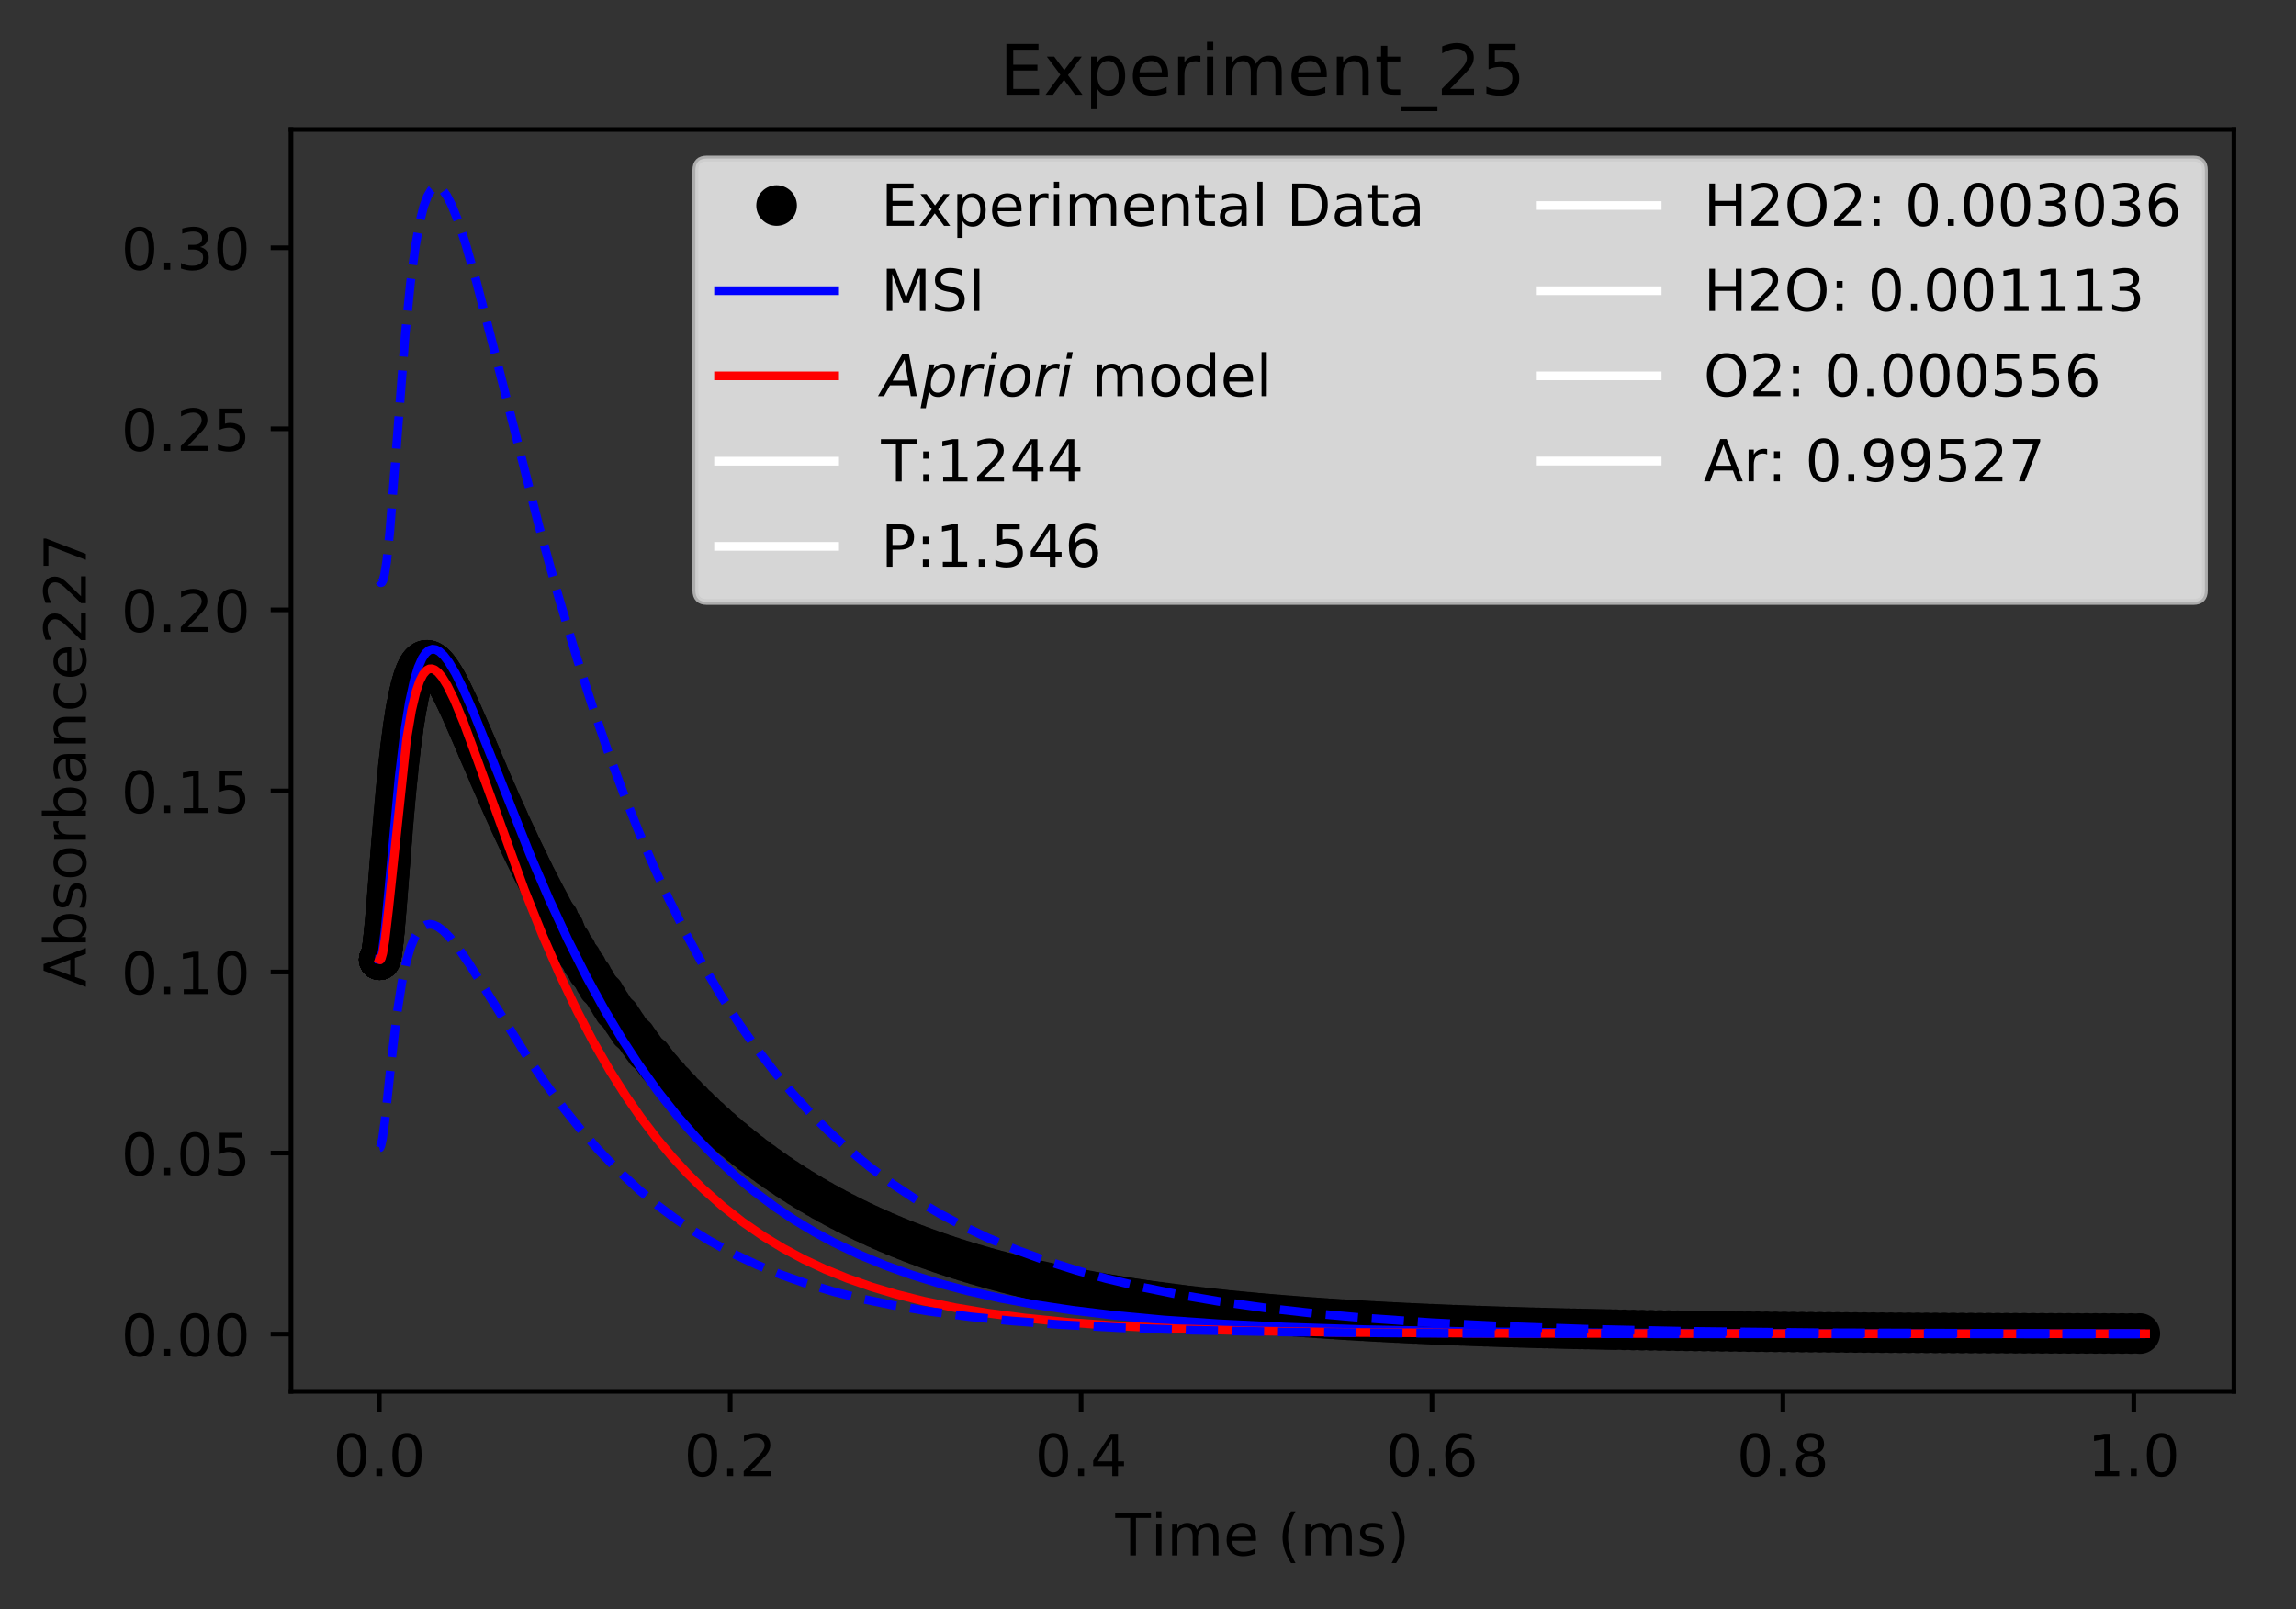 <?xml version="1.0" encoding="utf-8" standalone="no"?>
<!DOCTYPE svg PUBLIC "-//W3C//DTD SVG 1.1//EN"
  "http://www.w3.org/Graphics/SVG/1.1/DTD/svg11.dtd">
<!-- Created with matplotlib (https://matplotlib.org/) -->
<svg height="277.314pt" version="1.1" viewBox="0 0 395.644 277.314" width="395.644pt" xmlns="http://www.w3.org/2000/svg" xmlns:xlink="http://www.w3.org/1999/xlink">
 <rect x="0" y="0" width="395.644" height="277.314" fill="#333333" stroke="none"/>
 <defs>
  <style type="text/css">
*{stroke-linecap:butt;stroke-linejoin:round;}
  </style>
 </defs>
 <g id="figure_1">
  <g id="patch_1">
   <path d="M 0 277.314 
L 395.644 277.314 
L 395.644 0 
L 0 0 
z
" style="fill:none;"/>
  </g>
  <g id="axes_1">
   <g id="patch_2">
    <path d="M 50.144 239.758 
L 384.944 239.758 
L 384.944 22.318 
L 50.144 22.318 
z
" style="fill:none;"/>
   </g>
   <g id="matplotlib.axis_1">
    <g id="xtick_1">
     <g id="line2d_1">
      <defs>
       <path d="M 0 0 
L 0 3.5 
" id="ma575bb21b4" style="stroke:#000000;stroke-width:0.8;"/>
      </defs>
      <g>
       <use style="stroke:#000000;stroke-width:0.8;" x="65.362" xlink:href="#ma575bb21b4" y="239.758"/>
      </g>
     </g>
     <g id="text_1">
      <!-- 0.0 -->
      <defs>
       <path d="M 31.781 66.406 
Q 24.172 66.406 20.328 58.906 
Q 16.5 51.422 16.5 36.375 
Q 16.5 21.391 20.328 13.891 
Q 24.172 6.391 31.781 6.391 
Q 39.453 6.391 43.281 13.891 
Q 47.125 21.391 47.125 36.375 
Q 47.125 51.422 43.281 58.906 
Q 39.453 66.406 31.781 66.406 
z
M 31.781 74.219 
Q 44.047 74.219 50.516 64.516 
Q 56.984 54.828 56.984 36.375 
Q 56.984 17.969 50.516 8.266 
Q 44.047 -1.422 31.781 -1.422 
Q 19.531 -1.422 13.062 8.266 
Q 6.594 17.969 6.594 36.375 
Q 6.594 54.828 13.062 64.516 
Q 19.531 74.219 31.781 74.219 
z
" id="DejaVuSans-48"/>
       <path d="M 10.688 12.406 
L 21 12.406 
L 21 0 
L 10.688 0 
z
" id="DejaVuSans-46"/>
      </defs>
      <g transform="translate(57.41 254.357)scale(0.1 -0.1)">
       <use xlink:href="#DejaVuSans-48"/>
       <use x="63.623" xlink:href="#DejaVuSans-46"/>
       <use x="95.41" xlink:href="#DejaVuSans-48"/>
      </g>
     </g>
    </g>
    <g id="xtick_2">
     <g id="line2d_2">
      <g>
       <use style="stroke:#000000;stroke-width:0.8;" x="125.828" xlink:href="#ma575bb21b4" y="239.758"/>
      </g>
     </g>
     <g id="text_2">
      <!-- 0.2 -->
      <defs>
       <path d="M 19.188 8.297 
L 53.609 8.297 
L 53.609 0 
L 7.328 0 
L 7.328 8.297 
Q 12.938 14.109 22.625 23.891 
Q 32.328 33.688 34.812 36.531 
Q 39.547 41.844 41.422 45.531 
Q 43.312 49.219 43.312 52.781 
Q 43.312 58.594 39.234 62.25 
Q 35.156 65.922 28.609 65.922 
Q 23.969 65.922 18.812 64.312 
Q 13.672 62.703 7.812 59.422 
L 7.812 69.391 
Q 13.766 71.781 18.938 73 
Q 24.125 74.219 28.422 74.219 
Q 39.75 74.219 46.484 68.547 
Q 53.219 62.891 53.219 53.422 
Q 53.219 48.922 51.531 44.891 
Q 49.859 40.875 45.406 35.406 
Q 44.188 33.984 37.641 27.219 
Q 31.109 20.453 19.188 8.297 
z
" id="DejaVuSans-50"/>
      </defs>
      <g transform="translate(117.877 254.357)scale(0.1 -0.1)">
       <use xlink:href="#DejaVuSans-48"/>
       <use x="63.623" xlink:href="#DejaVuSans-46"/>
       <use x="95.41" xlink:href="#DejaVuSans-50"/>
      </g>
     </g>
    </g>
    <g id="xtick_3">
     <g id="line2d_3">
      <g>
       <use style="stroke:#000000;stroke-width:0.8;" x="186.294" xlink:href="#ma575bb21b4" y="239.758"/>
      </g>
     </g>
     <g id="text_3">
      <!-- 0.4 -->
      <defs>
       <path d="M 37.797 64.312 
L 12.891 25.391 
L 37.797 25.391 
z
M 35.203 72.906 
L 47.609 72.906 
L 47.609 25.391 
L 58.016 25.391 
L 58.016 17.188 
L 47.609 17.188 
L 47.609 0 
L 37.797 0 
L 37.797 17.188 
L 4.891 17.188 
L 4.891 26.703 
z
" id="DejaVuSans-52"/>
      </defs>
      <g transform="translate(178.343 254.357)scale(0.1 -0.1)">
       <use xlink:href="#DejaVuSans-48"/>
       <use x="63.623" xlink:href="#DejaVuSans-46"/>
       <use x="95.41" xlink:href="#DejaVuSans-52"/>
      </g>
     </g>
    </g>
    <g id="xtick_4">
     <g id="line2d_4">
      <g>
       <use style="stroke:#000000;stroke-width:0.8;" x="246.761" xlink:href="#ma575bb21b4" y="239.758"/>
      </g>
     </g>
     <g id="text_4">
      <!-- 0.6 -->
      <defs>
       <path d="M 33.016 40.375 
Q 26.375 40.375 22.484 35.828 
Q 18.609 31.297 18.609 23.391 
Q 18.609 15.531 22.484 10.953 
Q 26.375 6.391 33.016 6.391 
Q 39.656 6.391 43.531 10.953 
Q 47.406 15.531 47.406 23.391 
Q 47.406 31.297 43.531 35.828 
Q 39.656 40.375 33.016 40.375 
z
M 52.594 71.297 
L 52.594 62.312 
Q 48.875 64.062 45.094 64.984 
Q 41.312 65.922 37.594 65.922 
Q 27.828 65.922 22.672 59.328 
Q 17.531 52.734 16.797 39.406 
Q 19.672 43.656 24.016 45.922 
Q 28.375 48.188 33.594 48.188 
Q 44.578 48.188 50.953 41.516 
Q 57.328 34.859 57.328 23.391 
Q 57.328 12.156 50.688 5.359 
Q 44.047 -1.422 33.016 -1.422 
Q 20.359 -1.422 13.672 8.266 
Q 6.984 17.969 6.984 36.375 
Q 6.984 53.656 15.188 63.938 
Q 23.391 74.219 37.203 74.219 
Q 40.922 74.219 44.703 73.484 
Q 48.484 72.75 52.594 71.297 
z
" id="DejaVuSans-54"/>
      </defs>
      <g transform="translate(238.809 254.357)scale(0.1 -0.1)">
       <use xlink:href="#DejaVuSans-48"/>
       <use x="63.623" xlink:href="#DejaVuSans-46"/>
       <use x="95.41" xlink:href="#DejaVuSans-54"/>
      </g>
     </g>
    </g>
    <g id="xtick_5">
     <g id="line2d_5">
      <g>
       <use style="stroke:#000000;stroke-width:0.8;" x="307.227" xlink:href="#ma575bb21b4" y="239.758"/>
      </g>
     </g>
     <g id="text_5">
      <!-- 0.8 -->
      <defs>
       <path d="M 31.781 34.625 
Q 24.75 34.625 20.719 30.859 
Q 16.703 27.094 16.703 20.516 
Q 16.703 13.922 20.719 10.156 
Q 24.75 6.391 31.781 6.391 
Q 38.812 6.391 42.859 10.172 
Q 46.922 13.969 46.922 20.516 
Q 46.922 27.094 42.891 30.859 
Q 38.875 34.625 31.781 34.625 
z
M 21.922 38.812 
Q 15.578 40.375 12.031 44.719 
Q 8.5 49.078 8.5 55.328 
Q 8.5 64.062 14.719 69.141 
Q 20.953 74.219 31.781 74.219 
Q 42.672 74.219 48.875 69.141 
Q 55.078 64.062 55.078 55.328 
Q 55.078 49.078 51.531 44.719 
Q 48 40.375 41.703 38.812 
Q 48.828 37.156 52.797 32.312 
Q 56.781 27.484 56.781 20.516 
Q 56.781 9.906 50.312 4.234 
Q 43.844 -1.422 31.781 -1.422 
Q 19.734 -1.422 13.25 4.234 
Q 6.781 9.906 6.781 20.516 
Q 6.781 27.484 10.781 32.312 
Q 14.797 37.156 21.922 38.812 
z
M 18.312 54.391 
Q 18.312 48.734 21.844 45.562 
Q 25.391 42.391 31.781 42.391 
Q 38.141 42.391 41.719 45.562 
Q 45.312 48.734 45.312 54.391 
Q 45.312 60.062 41.719 63.234 
Q 38.141 66.406 31.781 66.406 
Q 25.391 66.406 21.844 63.234 
Q 18.312 60.062 18.312 54.391 
z
" id="DejaVuSans-56"/>
      </defs>
      <g transform="translate(299.275 254.357)scale(0.1 -0.1)">
       <use xlink:href="#DejaVuSans-48"/>
       <use x="63.623" xlink:href="#DejaVuSans-46"/>
       <use x="95.41" xlink:href="#DejaVuSans-56"/>
      </g>
     </g>
    </g>
    <g id="xtick_6">
     <g id="line2d_6">
      <g>
       <use style="stroke:#000000;stroke-width:0.8;" x="367.693" xlink:href="#ma575bb21b4" y="239.758"/>
      </g>
     </g>
     <g id="text_6">
      <!-- 1.0 -->
      <defs>
       <path d="M 12.406 8.297 
L 28.516 8.297 
L 28.516 63.922 
L 10.984 60.406 
L 10.984 69.391 
L 28.422 72.906 
L 38.281 72.906 
L 38.281 8.297 
L 54.391 8.297 
L 54.391 0 
L 12.406 0 
z
" id="DejaVuSans-49"/>
      </defs>
      <g transform="translate(359.742 254.357)scale(0.1 -0.1)">
       <use xlink:href="#DejaVuSans-49"/>
       <use x="63.623" xlink:href="#DejaVuSans-46"/>
       <use x="95.41" xlink:href="#DejaVuSans-48"/>
      </g>
     </g>
    </g>
    <g id="text_7">
     <!-- Time (ms) -->
     <defs>
      <path d="M -0.297 72.906 
L 61.375 72.906 
L 61.375 64.594 
L 35.5 64.594 
L 35.5 0 
L 25.594 0 
L 25.594 64.594 
L -0.297 64.594 
z
" id="DejaVuSans-84"/>
      <path d="M 9.422 54.688 
L 18.406 54.688 
L 18.406 0 
L 9.422 0 
z
M 9.422 75.984 
L 18.406 75.984 
L 18.406 64.594 
L 9.422 64.594 
z
" id="DejaVuSans-105"/>
      <path d="M 52 44.188 
Q 55.375 50.25 60.062 53.125 
Q 64.75 56 71.094 56 
Q 79.641 56 84.281 50.016 
Q 88.922 44.047 88.922 33.016 
L 88.922 0 
L 79.891 0 
L 79.891 32.719 
Q 79.891 40.578 77.094 44.375 
Q 74.312 48.188 68.609 48.188 
Q 61.625 48.188 57.562 43.547 
Q 53.516 38.922 53.516 30.906 
L 53.516 0 
L 44.484 0 
L 44.484 32.719 
Q 44.484 40.625 41.703 44.406 
Q 38.922 48.188 33.109 48.188 
Q 26.219 48.188 22.156 43.531 
Q 18.109 38.875 18.109 30.906 
L 18.109 0 
L 9.078 0 
L 9.078 54.688 
L 18.109 54.688 
L 18.109 46.188 
Q 21.188 51.219 25.484 53.609 
Q 29.781 56 35.688 56 
Q 41.656 56 45.828 52.969 
Q 50 49.953 52 44.188 
z
" id="DejaVuSans-109"/>
      <path d="M 56.203 29.594 
L 56.203 25.203 
L 14.891 25.203 
Q 15.484 15.922 20.484 11.062 
Q 25.484 6.203 34.422 6.203 
Q 39.594 6.203 44.453 7.469 
Q 49.312 8.734 54.109 11.281 
L 54.109 2.781 
Q 49.266 0.734 44.188 -0.344 
Q 39.109 -1.422 33.891 -1.422 
Q 20.797 -1.422 13.156 6.188 
Q 5.516 13.812 5.516 26.812 
Q 5.516 40.234 12.766 48.109 
Q 20.016 56 32.328 56 
Q 43.359 56 49.781 48.891 
Q 56.203 41.797 56.203 29.594 
z
M 47.219 32.234 
Q 47.125 39.594 43.094 43.984 
Q 39.062 48.391 32.422 48.391 
Q 24.906 48.391 20.391 44.141 
Q 15.875 39.891 15.188 32.172 
z
" id="DejaVuSans-101"/>
      <path id="DejaVuSans-32"/>
      <path d="M 31 75.875 
Q 24.469 64.656 21.281 53.656 
Q 18.109 42.672 18.109 31.391 
Q 18.109 20.125 21.312 9.062 
Q 24.516 -2 31 -13.188 
L 23.188 -13.188 
Q 15.875 -1.703 12.234 9.375 
Q 8.594 20.453 8.594 31.391 
Q 8.594 42.281 12.203 53.312 
Q 15.828 64.359 23.188 75.875 
z
" id="DejaVuSans-40"/>
      <path d="M 44.281 53.078 
L 44.281 44.578 
Q 40.484 46.531 36.375 47.5 
Q 32.281 48.484 27.875 48.484 
Q 21.188 48.484 17.844 46.438 
Q 14.5 44.391 14.5 40.281 
Q 14.5 37.156 16.891 35.375 
Q 19.281 33.594 26.516 31.984 
L 29.594 31.297 
Q 39.156 29.25 43.188 25.516 
Q 47.219 21.781 47.219 15.094 
Q 47.219 7.469 41.188 3.016 
Q 35.156 -1.422 24.609 -1.422 
Q 20.219 -1.422 15.453 -0.562 
Q 10.688 0.297 5.422 2 
L 5.422 11.281 
Q 10.406 8.688 15.234 7.391 
Q 20.062 6.109 24.812 6.109 
Q 31.156 6.109 34.562 8.281 
Q 37.984 10.453 37.984 14.406 
Q 37.984 18.062 35.516 20.016 
Q 33.062 21.969 24.703 23.781 
L 21.578 24.516 
Q 13.234 26.266 9.516 29.906 
Q 5.812 33.547 5.812 39.891 
Q 5.812 47.609 11.281 51.797 
Q 16.75 56 26.812 56 
Q 31.781 56 36.172 55.266 
Q 40.578 54.547 44.281 53.078 
z
" id="DejaVuSans-115"/>
      <path d="M 8.016 75.875 
L 15.828 75.875 
Q 23.141 64.359 26.781 53.312 
Q 30.422 42.281 30.422 31.391 
Q 30.422 20.453 26.781 9.375 
Q 23.141 -1.703 15.828 -13.188 
L 8.016 -13.188 
Q 14.5 -2 17.703 9.062 
Q 20.906 20.125 20.906 31.391 
Q 20.906 42.672 17.703 53.656 
Q 14.5 64.656 8.016 75.875 
z
" id="DejaVuSans-41"/>
     </defs>
     <g transform="translate(192.191 268.035)scale(0.1 -0.1)">
      <use xlink:href="#DejaVuSans-84"/>
      <use x="61.037" xlink:href="#DejaVuSans-105"/>
      <use x="88.82" xlink:href="#DejaVuSans-109"/>
      <use x="186.232" xlink:href="#DejaVuSans-101"/>
      <use x="247.756" xlink:href="#DejaVuSans-32"/>
      <use x="279.543" xlink:href="#DejaVuSans-40"/>
      <use x="318.557" xlink:href="#DejaVuSans-109"/>
      <use x="415.969" xlink:href="#DejaVuSans-115"/>
      <use x="468.068" xlink:href="#DejaVuSans-41"/>
     </g>
    </g>
   </g>
   <g id="matplotlib.axis_2">
    <g id="ytick_1">
     <g id="line2d_7">
      <defs>
       <path d="M 0 0 
L -3.5 0 
" id="m652657123c" style="stroke:#000000;stroke-width:0.8;"/>
      </defs>
      <g>
       <use style="stroke:#000000;stroke-width:0.8;" x="50.144" xlink:href="#m652657123c" y="229.897"/>
      </g>
     </g>
     <g id="text_8">
      <!-- 0.00 -->
      <g transform="translate(20.878 233.696)scale(0.1 -0.1)">
       <use xlink:href="#DejaVuSans-48"/>
       <use x="63.623" xlink:href="#DejaVuSans-46"/>
       <use x="95.41" xlink:href="#DejaVuSans-48"/>
       <use x="159.033" xlink:href="#DejaVuSans-48"/>
      </g>
     </g>
    </g>
    <g id="ytick_2">
     <g id="line2d_8">
      <g>
       <use style="stroke:#000000;stroke-width:0.8;" x="50.144" xlink:href="#m652657123c" y="198.697"/>
      </g>
     </g>
     <g id="text_9">
      <!-- 0.05 -->
      <defs>
       <path d="M 10.797 72.906 
L 49.516 72.906 
L 49.516 64.594 
L 19.828 64.594 
L 19.828 46.734 
Q 21.969 47.469 24.109 47.828 
Q 26.266 48.188 28.422 48.188 
Q 40.625 48.188 47.75 41.5 
Q 54.891 34.812 54.891 23.391 
Q 54.891 11.625 47.562 5.094 
Q 40.234 -1.422 26.906 -1.422 
Q 22.312 -1.422 17.547 -0.641 
Q 12.797 0.141 7.719 1.703 
L 7.719 11.625 
Q 12.109 9.234 16.797 8.062 
Q 21.484 6.891 26.703 6.891 
Q 35.156 6.891 40.078 11.328 
Q 45.016 15.766 45.016 23.391 
Q 45.016 31 40.078 35.438 
Q 35.156 39.891 26.703 39.891 
Q 22.75 39.891 18.812 39.016 
Q 14.891 38.141 10.797 36.281 
z
" id="DejaVuSans-53"/>
      </defs>
      <g transform="translate(20.878 202.496)scale(0.1 -0.1)">
       <use xlink:href="#DejaVuSans-48"/>
       <use x="63.623" xlink:href="#DejaVuSans-46"/>
       <use x="95.41" xlink:href="#DejaVuSans-48"/>
       <use x="159.033" xlink:href="#DejaVuSans-53"/>
      </g>
     </g>
    </g>
    <g id="ytick_3">
     <g id="line2d_9">
      <g>
       <use style="stroke:#000000;stroke-width:0.8;" x="50.144" xlink:href="#m652657123c" y="167.496"/>
      </g>
     </g>
     <g id="text_10">
      <!-- 0.10 -->
      <g transform="translate(20.878 171.295)scale(0.1 -0.1)">
       <use xlink:href="#DejaVuSans-48"/>
       <use x="63.623" xlink:href="#DejaVuSans-46"/>
       <use x="95.41" xlink:href="#DejaVuSans-49"/>
       <use x="159.033" xlink:href="#DejaVuSans-48"/>
      </g>
     </g>
    </g>
    <g id="ytick_4">
     <g id="line2d_10">
      <g>
       <use style="stroke:#000000;stroke-width:0.8;" x="50.144" xlink:href="#m652657123c" y="136.296"/>
      </g>
     </g>
     <g id="text_11">
      <!-- 0.15 -->
      <g transform="translate(20.878 140.095)scale(0.1 -0.1)">
       <use xlink:href="#DejaVuSans-48"/>
       <use x="63.623" xlink:href="#DejaVuSans-46"/>
       <use x="95.41" xlink:href="#DejaVuSans-49"/>
       <use x="159.033" xlink:href="#DejaVuSans-53"/>
      </g>
     </g>
    </g>
    <g id="ytick_5">
     <g id="line2d_11">
      <g>
       <use style="stroke:#000000;stroke-width:0.8;" x="50.144" xlink:href="#m652657123c" y="105.095"/>
      </g>
     </g>
     <g id="text_12">
      <!-- 0.20 -->
      <g transform="translate(20.878 108.894)scale(0.1 -0.1)">
       <use xlink:href="#DejaVuSans-48"/>
       <use x="63.623" xlink:href="#DejaVuSans-46"/>
       <use x="95.41" xlink:href="#DejaVuSans-50"/>
       <use x="159.033" xlink:href="#DejaVuSans-48"/>
      </g>
     </g>
    </g>
    <g id="ytick_6">
     <g id="line2d_12">
      <g>
       <use style="stroke:#000000;stroke-width:0.8;" x="50.144" xlink:href="#m652657123c" y="73.895"/>
      </g>
     </g>
     <g id="text_13">
      <!-- 0.25 -->
      <g transform="translate(20.878 77.694)scale(0.1 -0.1)">
       <use xlink:href="#DejaVuSans-48"/>
       <use x="63.623" xlink:href="#DejaVuSans-46"/>
       <use x="95.41" xlink:href="#DejaVuSans-50"/>
       <use x="159.033" xlink:href="#DejaVuSans-53"/>
      </g>
     </g>
    </g>
    <g id="ytick_7">
     <g id="line2d_13">
      <g>
       <use style="stroke:#000000;stroke-width:0.8;" x="50.144" xlink:href="#m652657123c" y="42.694"/>
      </g>
     </g>
     <g id="text_14">
      <!-- 0.30 -->
      <defs>
       <path d="M 40.578 39.312 
Q 47.656 37.797 51.625 33 
Q 55.609 28.219 55.609 21.188 
Q 55.609 10.406 48.188 4.484 
Q 40.766 -1.422 27.094 -1.422 
Q 22.516 -1.422 17.656 -0.516 
Q 12.797 0.391 7.625 2.203 
L 7.625 11.719 
Q 11.719 9.328 16.594 8.109 
Q 21.484 6.891 26.812 6.891 
Q 36.078 6.891 40.938 10.547 
Q 45.797 14.203 45.797 21.188 
Q 45.797 27.641 41.281 31.266 
Q 36.766 34.906 28.719 34.906 
L 20.219 34.906 
L 20.219 43.016 
L 29.109 43.016 
Q 36.375 43.016 40.234 45.922 
Q 44.094 48.828 44.094 54.297 
Q 44.094 59.906 40.109 62.906 
Q 36.141 65.922 28.719 65.922 
Q 24.656 65.922 20.016 65.031 
Q 15.375 64.156 9.812 62.312 
L 9.812 71.094 
Q 15.438 72.656 20.344 73.438 
Q 25.25 74.219 29.594 74.219 
Q 40.828 74.219 47.359 69.109 
Q 53.906 64.016 53.906 55.328 
Q 53.906 49.266 50.438 45.094 
Q 46.969 40.922 40.578 39.312 
z
" id="DejaVuSans-51"/>
      </defs>
      <g transform="translate(20.878 46.493)scale(0.1 -0.1)">
       <use xlink:href="#DejaVuSans-48"/>
       <use x="63.623" xlink:href="#DejaVuSans-46"/>
       <use x="95.41" xlink:href="#DejaVuSans-51"/>
       <use x="159.033" xlink:href="#DejaVuSans-48"/>
      </g>
     </g>
    </g>
    <g id="text_15">
     <!-- Absorbance227 -->
     <defs>
      <path d="M 34.188 63.188 
L 20.797 26.906 
L 47.609 26.906 
z
M 28.609 72.906 
L 39.797 72.906 
L 67.578 0 
L 57.328 0 
L 50.688 18.703 
L 17.828 18.703 
L 11.188 0 
L 0.781 0 
z
" id="DejaVuSans-65"/>
      <path d="M 48.688 27.297 
Q 48.688 37.203 44.609 42.844 
Q 40.531 48.484 33.406 48.484 
Q 26.266 48.484 22.188 42.844 
Q 18.109 37.203 18.109 27.297 
Q 18.109 17.391 22.188 11.75 
Q 26.266 6.109 33.406 6.109 
Q 40.531 6.109 44.609 11.75 
Q 48.688 17.391 48.688 27.297 
z
M 18.109 46.391 
Q 20.953 51.266 25.266 53.625 
Q 29.594 56 35.594 56 
Q 45.562 56 51.781 48.094 
Q 58.016 40.188 58.016 27.297 
Q 58.016 14.406 51.781 6.484 
Q 45.562 -1.422 35.594 -1.422 
Q 29.594 -1.422 25.266 0.953 
Q 20.953 3.328 18.109 8.203 
L 18.109 0 
L 9.078 0 
L 9.078 75.984 
L 18.109 75.984 
z
" id="DejaVuSans-98"/>
      <path d="M 30.609 48.391 
Q 23.391 48.391 19.188 42.75 
Q 14.984 37.109 14.984 27.297 
Q 14.984 17.484 19.156 11.844 
Q 23.344 6.203 30.609 6.203 
Q 37.797 6.203 41.984 11.859 
Q 46.188 17.531 46.188 27.297 
Q 46.188 37.016 41.984 42.703 
Q 37.797 48.391 30.609 48.391 
z
M 30.609 56 
Q 42.328 56 49.016 48.375 
Q 55.719 40.766 55.719 27.297 
Q 55.719 13.875 49.016 6.219 
Q 42.328 -1.422 30.609 -1.422 
Q 18.844 -1.422 12.172 6.219 
Q 5.516 13.875 5.516 27.297 
Q 5.516 40.766 12.172 48.375 
Q 18.844 56 30.609 56 
z
" id="DejaVuSans-111"/>
      <path d="M 41.109 46.297 
Q 39.594 47.172 37.812 47.578 
Q 36.031 48 33.891 48 
Q 26.266 48 22.188 43.047 
Q 18.109 38.094 18.109 28.812 
L 18.109 0 
L 9.078 0 
L 9.078 54.688 
L 18.109 54.688 
L 18.109 46.188 
Q 20.953 51.172 25.484 53.578 
Q 30.031 56 36.531 56 
Q 37.453 56 38.578 55.875 
Q 39.703 55.766 41.062 55.516 
z
" id="DejaVuSans-114"/>
      <path d="M 34.281 27.484 
Q 23.391 27.484 19.188 25 
Q 14.984 22.516 14.984 16.5 
Q 14.984 11.719 18.141 8.906 
Q 21.297 6.109 26.703 6.109 
Q 34.188 6.109 38.703 11.406 
Q 43.219 16.703 43.219 25.484 
L 43.219 27.484 
z
M 52.203 31.203 
L 52.203 0 
L 43.219 0 
L 43.219 8.297 
Q 40.141 3.328 35.547 0.953 
Q 30.953 -1.422 24.312 -1.422 
Q 15.922 -1.422 10.953 3.297 
Q 6 8.016 6 15.922 
Q 6 25.141 12.172 29.828 
Q 18.359 34.516 30.609 34.516 
L 43.219 34.516 
L 43.219 35.406 
Q 43.219 41.609 39.141 45 
Q 35.062 48.391 27.688 48.391 
Q 23 48.391 18.547 47.266 
Q 14.109 46.141 10.016 43.891 
L 10.016 52.203 
Q 14.938 54.109 19.578 55.047 
Q 24.219 56 28.609 56 
Q 40.484 56 46.344 49.844 
Q 52.203 43.703 52.203 31.203 
z
" id="DejaVuSans-97"/>
      <path d="M 54.891 33.016 
L 54.891 0 
L 45.906 0 
L 45.906 32.719 
Q 45.906 40.484 42.875 44.328 
Q 39.844 48.188 33.797 48.188 
Q 26.516 48.188 22.312 43.547 
Q 18.109 38.922 18.109 30.906 
L 18.109 0 
L 9.078 0 
L 9.078 54.688 
L 18.109 54.688 
L 18.109 46.188 
Q 21.344 51.125 25.703 53.562 
Q 30.078 56 35.797 56 
Q 45.219 56 50.047 50.172 
Q 54.891 44.344 54.891 33.016 
z
" id="DejaVuSans-110"/>
      <path d="M 48.781 52.594 
L 48.781 44.188 
Q 44.969 46.297 41.141 47.344 
Q 37.312 48.391 33.406 48.391 
Q 24.656 48.391 19.812 42.844 
Q 14.984 37.312 14.984 27.297 
Q 14.984 17.281 19.812 11.734 
Q 24.656 6.203 33.406 6.203 
Q 37.312 6.203 41.141 7.25 
Q 44.969 8.297 48.781 10.406 
L 48.781 2.094 
Q 45.016 0.344 40.984 -0.531 
Q 36.969 -1.422 32.422 -1.422 
Q 20.062 -1.422 12.781 6.344 
Q 5.516 14.109 5.516 27.297 
Q 5.516 40.672 12.859 48.328 
Q 20.219 56 33.016 56 
Q 37.156 56 41.109 55.141 
Q 45.062 54.297 48.781 52.594 
z
" id="DejaVuSans-99"/>
      <path d="M 8.203 72.906 
L 55.078 72.906 
L 55.078 68.703 
L 28.609 0 
L 18.312 0 
L 43.219 64.594 
L 8.203 64.594 
z
" id="DejaVuSans-55"/>
     </defs>
     <g transform="translate(14.798 170.129)rotate(-90)scale(0.1 -0.1)">
      <use xlink:href="#DejaVuSans-65"/>
      <use x="68.408" xlink:href="#DejaVuSans-98"/>
      <use x="131.885" xlink:href="#DejaVuSans-115"/>
      <use x="183.984" xlink:href="#DejaVuSans-111"/>
      <use x="245.166" xlink:href="#DejaVuSans-114"/>
      <use x="286.279" xlink:href="#DejaVuSans-98"/>
      <use x="349.756" xlink:href="#DejaVuSans-97"/>
      <use x="411.035" xlink:href="#DejaVuSans-110"/>
      <use x="474.414" xlink:href="#DejaVuSans-99"/>
      <use x="529.395" xlink:href="#DejaVuSans-101"/>
      <use x="590.918" xlink:href="#DejaVuSans-50"/>
      <use x="654.541" xlink:href="#DejaVuSans-50"/>
      <use x="718.164" xlink:href="#DejaVuSans-55"/>
     </g>
    </g>
   </g>
   <g id="line2d_14">
    <defs>
     <path d="M 0 3 
C 0.796 3 1.559 2.684 2.121 2.121 
C 2.684 1.559 3 0.796 3 0 
C 3 -0.796 2.684 -1.559 2.121 -2.121 
C 1.559 -2.684 0.796 -3 0 -3 
C -0.796 -3 -1.559 -2.684 -2.121 -2.121 
C -2.684 -1.559 -3 -0.796 -3 0 
C -3 0.796 -2.684 1.559 -2.121 2.121 
C -1.559 2.684 -0.796 3 0 3 
z
" id="m05db498bae" style="stroke:#000000;"/>
    </defs>
    <g clip-path="url(#p255369ec9c)">
     <use style="stroke:#000000;" x="65.362" xlink:href="#m05db498bae" y="165.346"/>
     <use style="stroke:#000000;" x="65.362" xlink:href="#m05db498bae" y="165.346"/>
     <use style="stroke:#000000;" x="65.362" xlink:href="#m05db498bae" y="165.346"/>
     <use style="stroke:#000000;" x="65.362" xlink:href="#m05db498bae" y="165.346"/>
     <use style="stroke:#000000;" x="65.362" xlink:href="#m05db498bae" y="165.346"/>
     <use style="stroke:#000000;" x="65.362" xlink:href="#m05db498bae" y="165.346"/>
     <use style="stroke:#000000;" x="65.362" xlink:href="#m05db498bae" y="165.346"/>
     <use style="stroke:#000000;" x="65.362" xlink:href="#m05db498bae" y="165.346"/>
     <use style="stroke:#000000;" x="65.362" xlink:href="#m05db498bae" y="165.346"/>
     <use style="stroke:#000000;" x="65.362" xlink:href="#m05db498bae" y="165.346"/>
     <use style="stroke:#000000;" x="65.362" xlink:href="#m05db498bae" y="165.346"/>
     <use style="stroke:#000000;" x="65.363" xlink:href="#m05db498bae" y="165.347"/>
     <use style="stroke:#000000;" x="65.363" xlink:href="#m05db498bae" y="165.348"/>
     <use style="stroke:#000000;" x="65.364" xlink:href="#m05db498bae" y="165.348"/>
     <use style="stroke:#000000;" x="65.364" xlink:href="#m05db498bae" y="165.348"/>
     <use style="stroke:#000000;" x="65.365" xlink:href="#m05db498bae" y="165.349"/>
     <use style="stroke:#000000;" x="65.365" xlink:href="#m05db498bae" y="165.35"/>
     <use style="stroke:#000000;" x="65.366" xlink:href="#m05db498bae" y="165.35"/>
     <use style="stroke:#000000;" x="65.367" xlink:href="#m05db498bae" y="165.351"/>
     <use style="stroke:#000000;" x="65.368" xlink:href="#m05db498bae" y="165.353"/>
     <use style="stroke:#000000;" x="65.369" xlink:href="#m05db498bae" y="165.354"/>
     <use style="stroke:#000000;" x="65.371" xlink:href="#m05db498bae" y="165.355"/>
     <use style="stroke:#000000;" x="65.372" xlink:href="#m05db498bae" y="165.356"/>
     <use style="stroke:#000000;" x="65.375" xlink:href="#m05db498bae" y="165.358"/>
     <use style="stroke:#000000;" x="65.38" xlink:href="#m05db498bae" y="165.363"/>
     <use style="stroke:#000000;" x="65.383" xlink:href="#m05db498bae" y="165.365"/>
     <use style="stroke:#000000;" x="65.386" xlink:href="#m05db498bae" y="165.366"/>
     <use style="stroke:#000000;" x="65.389" xlink:href="#m05db498bae" y="165.368"/>
     <use style="stroke:#000000;" x="65.394" xlink:href="#m05db498bae" y="165.371"/>
     <use style="stroke:#000000;" x="65.399" xlink:href="#m05db498bae" y="165.373"/>
     <use style="stroke:#000000;" x="65.404" xlink:href="#m05db498bae" y="165.374"/>
     <use style="stroke:#000000;" x="65.409" xlink:href="#m05db498bae" y="165.375"/>
     <use style="stroke:#000000;" x="65.414" xlink:href="#m05db498bae" y="165.376"/>
     <use style="stroke:#000000;" x="65.418" xlink:href="#m05db498bae" y="165.375"/>
     <use style="stroke:#000000;" x="65.424" xlink:href="#m05db498bae" y="165.375"/>
     <use style="stroke:#000000;" x="65.433" xlink:href="#m05db498bae" y="165.372"/>
     <use style="stroke:#000000;" x="65.442" xlink:href="#m05db498bae" y="165.368"/>
     <use style="stroke:#000000;" x="65.452" xlink:href="#m05db498bae" y="165.362"/>
     <use style="stroke:#000000;" x="65.461" xlink:href="#m05db498bae" y="165.354"/>
     <use style="stroke:#000000;" x="65.471" xlink:href="#m05db498bae" y="165.344"/>
     <use style="stroke:#000000;" x="65.48" xlink:href="#m05db498bae" y="165.333"/>
     <use style="stroke:#000000;" x="65.496" xlink:href="#m05db498bae" y="165.309"/>
     <use style="stroke:#000000;" x="65.513" xlink:href="#m05db498bae" y="165.281"/>
     <use style="stroke:#000000;" x="65.529" xlink:href="#m05db498bae" y="165.248"/>
     <use style="stroke:#000000;" x="65.545" xlink:href="#m05db498bae" y="165.21"/>
     <use style="stroke:#000000;" x="65.561" xlink:href="#m05db498bae" y="165.167"/>
     <use style="stroke:#000000;" x="65.577" xlink:href="#m05db498bae" y="165.12"/>
     <use style="stroke:#000000;" x="65.594" xlink:href="#m05db498bae" y="165.068"/>
     <use style="stroke:#000000;" x="65.619" xlink:href="#m05db498bae" y="164.98"/>
     <use style="stroke:#000000;" x="65.643" xlink:href="#m05db498bae" y="164.883"/>
     <use style="stroke:#000000;" x="65.667" xlink:href="#m05db498bae" y="164.775"/>
     <use style="stroke:#000000;" x="65.691" xlink:href="#m05db498bae" y="164.659"/>
     <use style="stroke:#000000;" x="65.719" xlink:href="#m05db498bae" y="164.533"/>
     <use style="stroke:#000000;" x="65.743" xlink:href="#m05db498bae" y="164.399"/>
     <use style="stroke:#000000;" x="65.767" xlink:href="#m05db498bae" y="164.256"/>
     <use style="stroke:#000000;" x="65.791" xlink:href="#m05db498bae" y="164.105"/>
     <use style="stroke:#000000;" x="65.815" xlink:href="#m05db498bae" y="163.945"/>
     <use style="stroke:#000000;" x="65.843" xlink:href="#m05db498bae" y="163.778"/>
     <use style="stroke:#000000;" x="65.867" xlink:href="#m05db498bae" y="163.604"/>
     <use style="stroke:#000000;" x="65.891" xlink:href="#m05db498bae" y="163.422"/>
     <use style="stroke:#000000;" x="65.915" xlink:href="#m05db498bae" y="163.234"/>
     <use style="stroke:#000000;" x="65.939" xlink:href="#m05db498bae" y="163.038"/>
     <use style="stroke:#000000;" x="65.967" xlink:href="#m05db498bae" y="162.836"/>
     <use style="stroke:#000000;" x="65.991" xlink:href="#m05db498bae" y="162.628"/>
     <use style="stroke:#000000;" x="66.015" xlink:href="#m05db498bae" y="162.414"/>
     <use style="stroke:#000000;" x="66.039" xlink:href="#m05db498bae" y="162.195"/>
     <use style="stroke:#000000;" x="66.063" xlink:href="#m05db498bae" y="161.969"/>
     <use style="stroke:#000000;" x="66.091" xlink:href="#m05db498bae" y="161.738"/>
     <use style="stroke:#000000;" x="66.115" xlink:href="#m05db498bae" y="161.502"/>
     <use style="stroke:#000000;" x="66.139" xlink:href="#m05db498bae" y="161.261"/>
     <use style="stroke:#000000;" x="66.163" xlink:href="#m05db498bae" y="161.015"/>
     <use style="stroke:#000000;" x="66.187" xlink:href="#m05db498bae" y="160.765"/>
     <use style="stroke:#000000;" x="66.215" xlink:href="#m05db498bae" y="160.51"/>
     <use style="stroke:#000000;" x="66.239" xlink:href="#m05db498bae" y="160.252"/>
     <use style="stroke:#000000;" x="66.263" xlink:href="#m05db498bae" y="159.989"/>
     <use style="stroke:#000000;" x="66.299" xlink:href="#m05db498bae" y="159.584"/>
     <use style="stroke:#000000;" x="66.338" xlink:href="#m05db498bae" y="159.172"/>
     <use style="stroke:#000000;" x="66.375" xlink:href="#m05db498bae" y="158.751"/>
     <use style="stroke:#000000;" x="66.411" xlink:href="#m05db498bae" y="158.324"/>
     <use style="stroke:#000000;" x="66.45" xlink:href="#m05db498bae" y="157.89"/>
     <use style="stroke:#000000;" x="66.487" xlink:href="#m05db498bae" y="157.45"/>
     <use style="stroke:#000000;" x="66.526" xlink:href="#m05db498bae" y="157.005"/>
     <use style="stroke:#000000;" x="66.562" xlink:href="#m05db498bae" y="156.555"/>
     <use style="stroke:#000000;" x="66.598" xlink:href="#m05db498bae" y="156.1"/>
     <use style="stroke:#000000;" x="66.638" xlink:href="#m05db498bae" y="155.642"/>
     <use style="stroke:#000000;" x="66.674" xlink:href="#m05db498bae" y="155.179"/>
     <use style="stroke:#000000;" x="66.713" xlink:href="#m05db498bae" y="154.715"/>
     <use style="stroke:#000000;" x="66.75" xlink:href="#m05db498bae" y="154.246"/>
     <use style="stroke:#000000;" x="66.786" xlink:href="#m05db498bae" y="153.775"/>
     <use style="stroke:#000000;" x="66.825" xlink:href="#m05db498bae" y="153.302"/>
     <use style="stroke:#000000;" x="66.861" xlink:href="#m05db498bae" y="152.828"/>
     <use style="stroke:#000000;" x="66.901" xlink:href="#m05db498bae" y="152.352"/>
     <use style="stroke:#000000;" x="66.937" xlink:href="#m05db498bae" y="151.875"/>
     <use style="stroke:#000000;" x="66.973" xlink:href="#m05db498bae" y="151.397"/>
     <use style="stroke:#000000;" x="67.013" xlink:href="#m05db498bae" y="150.919"/>
     <use style="stroke:#000000;" x="67.049" xlink:href="#m05db498bae" y="150.441"/>
     <use style="stroke:#000000;" x="67.088" xlink:href="#m05db498bae" y="149.962"/>
     <use style="stroke:#000000;" x="67.125" xlink:href="#m05db498bae" y="149.484"/>
     <use style="stroke:#000000;" x="67.161" xlink:href="#m05db498bae" y="149.007"/>
     <use style="stroke:#000000;" x="67.2" xlink:href="#m05db498bae" y="148.53"/>
     <use style="stroke:#000000;" x="67.236" xlink:href="#m05db498bae" y="148.054"/>
     <use style="stroke:#000000;" x="67.276" xlink:href="#m05db498bae" y="147.58"/>
     <use style="stroke:#000000;" x="67.312" xlink:href="#m05db498bae" y="147.107"/>
     <use style="stroke:#000000;" x="67.348" xlink:href="#m05db498bae" y="146.635"/>
     <use style="stroke:#000000;" x="67.388" xlink:href="#m05db498bae" y="146.165"/>
     <use style="stroke:#000000;" x="67.424" xlink:href="#m05db498bae" y="145.697"/>
     <use style="stroke:#000000;" x="67.463" xlink:href="#m05db498bae" y="145.231"/>
     <use style="stroke:#000000;" x="67.499" xlink:href="#m05db498bae" y="144.768"/>
     <use style="stroke:#000000;" x="67.536" xlink:href="#m05db498bae" y="144.307"/>
     <use style="stroke:#000000;" x="67.593" xlink:href="#m05db498bae" y="143.618"/>
     <use style="stroke:#000000;" x="67.651" xlink:href="#m05db498bae" y="142.935"/>
     <use style="stroke:#000000;" x="67.705" xlink:href="#m05db498bae" y="142.258"/>
     <use style="stroke:#000000;" x="67.762" xlink:href="#m05db498bae" y="141.589"/>
     <use style="stroke:#000000;" x="67.82" xlink:href="#m05db498bae" y="140.926"/>
     <use style="stroke:#000000;" x="67.874" xlink:href="#m05db498bae" y="140.272"/>
     <use style="stroke:#000000;" x="67.932" xlink:href="#m05db498bae" y="139.625"/>
     <use style="stroke:#000000;" x="67.989" xlink:href="#m05db498bae" y="138.986"/>
     <use style="stroke:#000000;" x="68.044" xlink:href="#m05db498bae" y="138.356"/>
     <use style="stroke:#000000;" x="68.101" xlink:href="#m05db498bae" y="137.734"/>
     <use style="stroke:#000000;" x="68.158" xlink:href="#m05db498bae" y="137.121"/>
     <use style="stroke:#000000;" x="68.213" xlink:href="#m05db498bae" y="136.517"/>
     <use style="stroke:#000000;" x="68.27" xlink:href="#m05db498bae" y="135.921"/>
     <use style="stroke:#000000;" x="68.328" xlink:href="#m05db498bae" y="135.334"/>
     <use style="stroke:#000000;" x="68.382" xlink:href="#m05db498bae" y="134.757"/>
     <use style="stroke:#000000;" x="68.446" xlink:href="#m05db498bae" y="134.188"/>
     <use style="stroke:#000000;" x="68.506" xlink:href="#m05db498bae" y="133.63"/>
     <use style="stroke:#000000;" x="68.567" xlink:href="#m05db498bae" y="133.08"/>
     <use style="stroke:#000000;" x="68.597" xlink:href="#m05db498bae" y="132.54"/>
     <use style="stroke:#000000;" x="68.657" xlink:href="#m05db498bae" y="132.009"/>
     <use style="stroke:#000000;" x="68.718" xlink:href="#m05db498bae" y="131.488"/>
     <use style="stroke:#000000;" x="68.778" xlink:href="#m05db498bae" y="130.975"/>
     <use style="stroke:#000000;" x="68.839" xlink:href="#m05db498bae" y="130.473"/>
     <use style="stroke:#000000;" x="68.899" xlink:href="#m05db498bae" y="129.979"/>
     <use style="stroke:#000000;" x="68.96" xlink:href="#m05db498bae" y="129.495"/>
     <use style="stroke:#000000;" x="68.99" xlink:href="#m05db498bae" y="129.021"/>
     <use style="stroke:#000000;" x="69.05" xlink:href="#m05db498bae" y="128.555"/>
     <use style="stroke:#000000;" x="69.111" xlink:href="#m05db498bae" y="128.099"/>
     <use style="stroke:#000000;" x="69.171" xlink:href="#m05db498bae" y="127.652"/>
     <use style="stroke:#000000;" x="69.232" xlink:href="#m05db498bae" y="127.214"/>
     <use style="stroke:#000000;" x="69.292" xlink:href="#m05db498bae" y="126.785"/>
     <use style="stroke:#000000;" x="69.353" xlink:href="#m05db498bae" y="126.365"/>
     <use style="stroke:#000000;" x="69.413" xlink:href="#m05db498bae" y="125.954"/>
     <use style="stroke:#000000;" x="69.443" xlink:href="#m05db498bae" y="125.551"/>
     <use style="stroke:#000000;" x="69.504" xlink:href="#m05db498bae" y="125.158"/>
     <use style="stroke:#000000;" x="69.564" xlink:href="#m05db498bae" y="124.773"/>
     <use style="stroke:#000000;" x="69.625" xlink:href="#m05db498bae" y="124.397"/>
     <use style="stroke:#000000;" x="69.685" xlink:href="#m05db498bae" y="124.03"/>
     <use style="stroke:#000000;" x="69.746" xlink:href="#m05db498bae" y="123.67"/>
     <use style="stroke:#000000;" x="69.806" xlink:href="#m05db498bae" y="123.319"/>
     <use style="stroke:#000000;" x="69.836" xlink:href="#m05db498bae" y="122.976"/>
     <use style="stroke:#000000;" x="69.897" xlink:href="#m05db498bae" y="122.641"/>
     <use style="stroke:#000000;" x="69.957" xlink:href="#m05db498bae" y="122.314"/>
     <use style="stroke:#000000;" x="70.018" xlink:href="#m05db498bae" y="121.996"/>
     <use style="stroke:#000000;" x="70.078" xlink:href="#m05db498bae" y="121.684"/>
     <use style="stroke:#000000;" x="70.139" xlink:href="#m05db498bae" y="121.381"/>
     <use style="stroke:#000000;" x="70.199" xlink:href="#m05db498bae" y="121.085"/>
     <use style="stroke:#000000;" x="70.26" xlink:href="#m05db498bae" y="120.798"/>
     <use style="stroke:#000000;" x="70.32" xlink:href="#m05db498bae" y="120.378"/>
     <use style="stroke:#000000;" x="70.411" xlink:href="#m05db498bae" y="119.976"/>
     <use style="stroke:#000000;" x="70.502" xlink:href="#m05db498bae" y="119.589"/>
     <use style="stroke:#000000;" x="70.592" xlink:href="#m05db498bae" y="119.218"/>
     <use style="stroke:#000000;" x="70.683" xlink:href="#m05db498bae" y="118.863"/>
     <use style="stroke:#000000;" x="70.743" xlink:href="#m05db498bae" y="118.523"/>
     <use style="stroke:#000000;" x="70.834" xlink:href="#m05db498bae" y="118.197"/>
     <use style="stroke:#000000;" x="70.925" xlink:href="#m05db498bae" y="117.886"/>
     <use style="stroke:#000000;" x="71.016" xlink:href="#m05db498bae" y="117.588"/>
     <use style="stroke:#000000;" x="71.106" xlink:href="#m05db498bae" y="117.305"/>
     <use style="stroke:#000000;" x="71.167" xlink:href="#m05db498bae" y="117.035"/>
     <use style="stroke:#000000;" x="71.257" xlink:href="#m05db498bae" y="116.779"/>
     <use style="stroke:#000000;" x="71.348" xlink:href="#m05db498bae" y="116.535"/>
     <use style="stroke:#000000;" x="71.439" xlink:href="#m05db498bae" y="116.303"/>
     <use style="stroke:#000000;" x="71.529" xlink:href="#m05db498bae" y="116.083"/>
     <use style="stroke:#000000;" x="71.59" xlink:href="#m05db498bae" y="115.876"/>
     <use style="stroke:#000000;" x="71.681" xlink:href="#m05db498bae" y="115.68"/>
     <use style="stroke:#000000;" x="71.771" xlink:href="#m05db498bae" y="115.496"/>
     <use style="stroke:#000000;" x="71.862" xlink:href="#m05db498bae" y="115.323"/>
     <use style="stroke:#000000;" x="71.953" xlink:href="#m05db498bae" y="115.16"/>
     <use style="stroke:#000000;" x="72.013" xlink:href="#m05db498bae" y="115.008"/>
     <use style="stroke:#000000;" x="72.104" xlink:href="#m05db498bae" y="114.866"/>
     <use style="stroke:#000000;" x="72.195" xlink:href="#m05db498bae" y="114.734"/>
     <use style="stroke:#000000;" x="72.285" xlink:href="#m05db498bae" y="114.612"/>
     <use style="stroke:#000000;" x="72.376" xlink:href="#m05db498bae" y="114.499"/>
     <use style="stroke:#000000;" x="72.436" xlink:href="#m05db498bae" y="114.396"/>
     <use style="stroke:#000000;" x="72.527" xlink:href="#m05db498bae" y="114.301"/>
     <use style="stroke:#000000;" x="72.618" xlink:href="#m05db498bae" y="114.216"/>
     <use style="stroke:#000000;" x="72.739" xlink:href="#m05db498bae" y="114.102"/>
     <use style="stroke:#000000;" x="72.89" xlink:href="#m05db498bae" y="114.007"/>
     <use style="stroke:#000000;" x="73.011" xlink:href="#m05db498bae" y="113.93"/>
     <use style="stroke:#000000;" x="73.132" xlink:href="#m05db498bae" y="113.871"/>
     <use style="stroke:#000000;" x="73.253" xlink:href="#m05db498bae" y="113.828"/>
     <use style="stroke:#000000;" x="73.404" xlink:href="#m05db498bae" y="113.801"/>
     <use style="stroke:#000000;" x="73.525" xlink:href="#m05db498bae" y="113.791"/>
     <use style="stroke:#000000;" x="73.646" xlink:href="#m05db498bae" y="113.795"/>
     <use style="stroke:#000000;" x="73.767" xlink:href="#m05db498bae" y="113.813"/>
     <use style="stroke:#000000;" x="73.918" xlink:href="#m05db498bae" y="113.844"/>
     <use style="stroke:#000000;" x="74.039" xlink:href="#m05db498bae" y="113.889"/>
     <use style="stroke:#000000;" x="74.16" xlink:href="#m05db498bae" y="113.946"/>
     <use style="stroke:#000000;" x="74.281" xlink:href="#m05db498bae" y="114.015"/>
     <use style="stroke:#000000;" x="74.432" xlink:href="#m05db498bae" y="114.096"/>
     <use style="stroke:#000000;" x="74.553" xlink:href="#m05db498bae" y="114.188"/>
     <use style="stroke:#000000;" x="74.674" xlink:href="#m05db498bae" y="114.291"/>
     <use style="stroke:#000000;" x="74.825" xlink:href="#m05db498bae" y="114.403"/>
     <use style="stroke:#000000;" x="74.946" xlink:href="#m05db498bae" y="114.525"/>
     <use style="stroke:#000000;" x="75.067" xlink:href="#m05db498bae" y="114.656"/>
     <use style="stroke:#000000;" x="75.188" xlink:href="#m05db498bae" y="114.797"/>
     <use style="stroke:#000000;" x="75.339" xlink:href="#m05db498bae" y="114.946"/>
     <use style="stroke:#000000;" x="75.46" xlink:href="#m05db498bae" y="115.102"/>
     <use style="stroke:#000000;" x="75.581" xlink:href="#m05db498bae" y="115.267"/>
     <use style="stroke:#000000;" x="75.702" xlink:href="#m05db498bae" y="115.439"/>
     <use style="stroke:#000000;" x="75.853" xlink:href="#m05db498bae" y="115.618"/>
     <use style="stroke:#000000;" x="75.974" xlink:href="#m05db498bae" y="115.804"/>
     <use style="stroke:#000000;" x="76.095" xlink:href="#m05db498bae" y="115.997"/>
     <use style="stroke:#000000;" x="76.216" xlink:href="#m05db498bae" y="116.195"/>
     <use style="stroke:#000000;" x="76.367" xlink:href="#m05db498bae" y="116.4"/>
     <use style="stroke:#000000;" x="76.488" xlink:href="#m05db498bae" y="116.61"/>
     <use style="stroke:#000000;" x="76.609" xlink:href="#m05db498bae" y="116.825"/>
     <use style="stroke:#000000;" x="76.76" xlink:href="#m05db498bae" y="117.046"/>
     <use style="stroke:#000000;" x="76.881" xlink:href="#m05db498bae" y="117.271"/>
     <use style="stroke:#000000;" x="77.002" xlink:href="#m05db498bae" y="117.502"/>
     <use style="stroke:#000000;" x="77.123" xlink:href="#m05db498bae" y="117.736"/>
     <use style="stroke:#000000;" x="77.274" xlink:href="#m05db498bae" y="117.975"/>
     <use style="stroke:#000000;" x="77.395" xlink:href="#m05db498bae" y="118.218"/>
     <use style="stroke:#000000;" x="77.516" xlink:href="#m05db498bae" y="118.465"/>
     <use style="stroke:#000000;" x="77.637" xlink:href="#m05db498bae" y="118.715"/>
     <use style="stroke:#000000;" x="77.788" xlink:href="#m05db498bae" y="118.969"/>
     <use style="stroke:#000000;" x="77.909" xlink:href="#m05db498bae" y="119.227"/>
     <use style="stroke:#000000;" x="78.09" xlink:href="#m05db498bae" y="119.622"/>
     <use style="stroke:#000000;" x="78.302" xlink:href="#m05db498bae" y="120.023"/>
     <use style="stroke:#000000;" x="78.483" xlink:href="#m05db498bae" y="120.431"/>
     <use style="stroke:#000000;" x="78.695" xlink:href="#m05db498bae" y="120.845"/>
     <use style="stroke:#000000;" x="78.876" xlink:href="#m05db498bae" y="121.263"/>
     <use style="stroke:#000000;" x="79.088" xlink:href="#m05db498bae" y="121.687"/>
     <use style="stroke:#000000;" x="79.269" xlink:href="#m05db498bae" y="122.114"/>
     <use style="stroke:#000000;" x="79.481" xlink:href="#m05db498bae" y="122.546"/>
     <use style="stroke:#000000;" x="79.662" xlink:href="#m05db498bae" y="122.981"/>
     <use style="stroke:#000000;" x="79.844" xlink:href="#m05db498bae" y="123.419"/>
     <use style="stroke:#000000;" x="80.055" xlink:href="#m05db498bae" y="123.861"/>
     <use style="stroke:#000000;" x="80.237" xlink:href="#m05db498bae" y="124.305"/>
     <use style="stroke:#000000;" x="80.448" xlink:href="#m05db498bae" y="124.751"/>
     <use style="stroke:#000000;" x="80.63" xlink:href="#m05db498bae" y="125.199"/>
     <use style="stroke:#000000;" x="80.841" xlink:href="#m05db498bae" y="125.649"/>
     <use style="stroke:#000000;" x="81.023" xlink:href="#m05db498bae" y="126.101"/>
     <use style="stroke:#000000;" x="81.234" xlink:href="#m05db498bae" y="126.554"/>
     <use style="stroke:#000000;" x="81.416" xlink:href="#m05db498bae" y="127.007"/>
     <use style="stroke:#000000;" x="81.627" xlink:href="#m05db498bae" y="127.463"/>
     <use style="stroke:#000000;" x="81.809" xlink:href="#m05db498bae" y="127.918"/>
     <use style="stroke:#000000;" x="82.02" xlink:href="#m05db498bae" y="128.374"/>
     <use style="stroke:#000000;" x="82.202" xlink:href="#m05db498bae" y="128.831"/>
     <use style="stroke:#000000;" x="82.383" xlink:href="#m05db498bae" y="129.289"/>
     <use style="stroke:#000000;" x="82.595" xlink:href="#m05db498bae" y="129.746"/>
     <use style="stroke:#000000;" x="82.776" xlink:href="#m05db498bae" y="130.203"/>
     <use style="stroke:#000000;" x="83.079" xlink:href="#m05db498bae" y="130.899"/>
     <use style="stroke:#000000;" x="83.381" xlink:href="#m05db498bae" y="131.594"/>
     <use style="stroke:#000000;" x="83.683" xlink:href="#m05db498bae" y="132.288"/>
     <use style="stroke:#000000;" x="83.986" xlink:href="#m05db498bae" y="132.98"/>
     <use style="stroke:#000000;" x="84.258" xlink:href="#m05db498bae" y="133.67"/>
     <use style="stroke:#000000;" x="84.56" xlink:href="#m05db498bae" y="134.359"/>
     <use style="stroke:#000000;" x="84.862" xlink:href="#m05db498bae" y="135.046"/>
     <use style="stroke:#000000;" x="85.165" xlink:href="#m05db498bae" y="135.73"/>
     <use style="stroke:#000000;" x="85.467" xlink:href="#m05db498bae" y="136.41"/>
     <use style="stroke:#000000;" x="85.769" xlink:href="#m05db498bae" y="137.089"/>
     <use style="stroke:#000000;" x="86.041" xlink:href="#m05db498bae" y="137.765"/>
     <use style="stroke:#000000;" x="86.344" xlink:href="#m05db498bae" y="138.437"/>
     <use style="stroke:#000000;" x="86.646" xlink:href="#m05db498bae" y="139.105"/>
     <use style="stroke:#000000;" x="86.948" xlink:href="#m05db498bae" y="139.77"/>
     <use style="stroke:#000000;" x="87.251" xlink:href="#m05db498bae" y="140.432"/>
     <use style="stroke:#000000;" x="87.553" xlink:href="#m05db498bae" y="141.09"/>
     <use style="stroke:#000000;" x="87.825" xlink:href="#m05db498bae" y="141.745"/>
     <use style="stroke:#000000;" x="88.127" xlink:href="#m05db498bae" y="142.395"/>
     <use style="stroke:#000000;" x="88.43" xlink:href="#m05db498bae" y="143.041"/>
     <use style="stroke:#000000;" x="88.732" xlink:href="#m05db498bae" y="143.683"/>
     <use style="stroke:#000000;" x="89.034" xlink:href="#m05db498bae" y="144.322"/>
     <use style="stroke:#000000;" x="89.337" xlink:href="#m05db498bae" y="144.956"/>
     <use style="stroke:#000000;" x="89.609" xlink:href="#m05db498bae" y="145.587"/>
     <use style="stroke:#000000;" x="89.911" xlink:href="#m05db498bae" y="146.213"/>
     <use style="stroke:#000000;" x="90.214" xlink:href="#m05db498bae" y="146.835"/>
     <use style="stroke:#000000;" x="90.516" xlink:href="#m05db498bae" y="147.453"/>
     <use style="stroke:#000000;" x="90.818" xlink:href="#m05db498bae" y="148.066"/>
     <use style="stroke:#000000;" x="91.121" xlink:href="#m05db498bae" y="148.676"/>
     <use style="stroke:#000000;" x="91.393" xlink:href="#m05db498bae" y="149.281"/>
     <use style="stroke:#000000;" x="91.695" xlink:href="#m05db498bae" y="149.882"/>
     <use style="stroke:#000000;" x="91.997" xlink:href="#m05db498bae" y="150.479"/>
     <use style="stroke:#000000;" x="92.451" xlink:href="#m05db498bae" y="151.376"/>
     <use style="stroke:#000000;" x="92.904" xlink:href="#m05db498bae" y="152.263"/>
     <use style="stroke:#000000;" x="93.358" xlink:href="#m05db498bae" y="153.14"/>
     <use style="stroke:#000000;" x="93.811" xlink:href="#m05db498bae" y="154.008"/>
     <use style="stroke:#000000;" x="94.265" xlink:href="#m05db498bae" y="154.866"/>
     <use style="stroke:#000000;" x="94.718" xlink:href="#m05db498bae" y="155.715"/>
     <use style="stroke:#000000;" x="95.142" xlink:href="#m05db498bae" y="156.554"/>
     <use style="stroke:#000000;" x="95.595" xlink:href="#m05db498bae" y="157.383"/>
     <use style="stroke:#000000;" x="96.2" xlink:href="#m05db498bae" y="158.204"/>
     <use style="stroke:#000000;" x="96.502" xlink:href="#m05db498bae" y="159.015"/>
     <use style="stroke:#000000;" x="97.107" xlink:href="#m05db498bae" y="159.816"/>
     <use style="stroke:#000000;" x="97.409" xlink:href="#m05db498bae" y="160.61"/>
     <use style="stroke:#000000;" x="97.711" xlink:href="#m05db498bae" y="161.393"/>
     <use style="stroke:#000000;" x="98.316" xlink:href="#m05db498bae" y="162.168"/>
     <use style="stroke:#000000;" x="98.618" xlink:href="#m05db498bae" y="162.933"/>
     <use style="stroke:#000000;" x="99.223" xlink:href="#m05db498bae" y="163.69"/>
     <use style="stroke:#000000;" x="99.525" xlink:href="#m05db498bae" y="164.439"/>
     <use style="stroke:#000000;" x="100.13" xlink:href="#m05db498bae" y="165.178"/>
     <use style="stroke:#000000;" x="100.432" xlink:href="#m05db498bae" y="165.909"/>
     <use style="stroke:#000000;" x="101.037" xlink:href="#m05db498bae" y="166.631"/>
     <use style="stroke:#000000;" x="101.339" xlink:href="#m05db498bae" y="167.346"/>
     <use style="stroke:#000000;" x="101.944" xlink:href="#m05db498bae" y="168.052"/>
     <use style="stroke:#000000;" x="102.549" xlink:href="#m05db498bae" y="169.099"/>
     <use style="stroke:#000000;" x="103.153" xlink:href="#m05db498bae" y="170.128"/>
     <use style="stroke:#000000;" x="104.06" xlink:href="#m05db498bae" y="171.139"/>
     <use style="stroke:#000000;" x="104.665" xlink:href="#m05db498bae" y="172.133"/>
     <use style="stroke:#000000;" x="105.27" xlink:href="#m05db498bae" y="173.109"/>
     <use style="stroke:#000000;" x="105.874" xlink:href="#m05db498bae" y="174.068"/>
     <use style="stroke:#000000;" x="106.781" xlink:href="#m05db498bae" y="175.011"/>
     <use style="stroke:#000000;" x="107.386" xlink:href="#m05db498bae" y="175.938"/>
     <use style="stroke:#000000;" x="107.991" xlink:href="#m05db498bae" y="176.848"/>
     <use style="stroke:#000000;" x="108.595" xlink:href="#m05db498bae" y="177.742"/>
     <use style="stroke:#000000;" x="109.502" xlink:href="#m05db498bae" y="178.621"/>
     <use style="stroke:#000000;" x="110.107" xlink:href="#m05db498bae" y="179.485"/>
     <use style="stroke:#000000;" x="110.712" xlink:href="#m05db498bae" y="180.334"/>
     <use style="stroke:#000000;" x="111.316" xlink:href="#m05db498bae" y="181.168"/>
     <use style="stroke:#000000;" x="112.223" xlink:href="#m05db498bae" y="181.988"/>
     <use style="stroke:#000000;" x="112.828" xlink:href="#m05db498bae" y="182.793"/>
     <use style="stroke:#000000;" x="113.444" xlink:href="#m05db498bae" y="183.585"/>
     <use style="stroke:#000000;" x="114.122" xlink:href="#m05db498bae" y="184.363"/>
     <use style="stroke:#000000;" x="115.142" xlink:href="#m05db498bae" y="185.508"/>
     <use style="stroke:#000000;" x="116.162" xlink:href="#m05db498bae" y="186.623"/>
     <use style="stroke:#000000;" x="117.182" xlink:href="#m05db498bae" y="187.71"/>
     <use style="stroke:#000000;" x="118.203" xlink:href="#m05db498bae" y="188.769"/>
     <use style="stroke:#000000;" x="119.223" xlink:href="#m05db498bae" y="189.8"/>
     <use style="stroke:#000000;" x="120.243" xlink:href="#m05db498bae" y="190.805"/>
     <use style="stroke:#000000;" x="121.263" xlink:href="#m05db498bae" y="191.784"/>
     <use style="stroke:#000000;" x="122.283" xlink:href="#m05db498bae" y="192.739"/>
     <use style="stroke:#000000;" x="123.303" xlink:href="#m05db498bae" y="193.668"/>
     <use style="stroke:#000000;" x="124.323" xlink:href="#m05db498bae" y="194.574"/>
     <use style="stroke:#000000;" x="125.343" xlink:href="#m05db498bae" y="195.457"/>
     <use style="stroke:#000000;" x="126.364" xlink:href="#m05db498bae" y="196.317"/>
     <use style="stroke:#000000;" x="127.384" xlink:href="#m05db498bae" y="197.156"/>
     <use style="stroke:#000000;" x="128.404" xlink:href="#m05db498bae" y="197.973"/>
     <use style="stroke:#000000;" x="129.424" xlink:href="#m05db498bae" y="198.769"/>
     <use style="stroke:#000000;" x="130.444" xlink:href="#m05db498bae" y="199.545"/>
     <use style="stroke:#000000;" x="131.464" xlink:href="#m05db498bae" y="200.302"/>
     <use style="stroke:#000000;" x="132.484" xlink:href="#m05db498bae" y="201.039"/>
     <use style="stroke:#000000;" x="133.504" xlink:href="#m05db498bae" y="201.757"/>
     <use style="stroke:#000000;" x="134.524" xlink:href="#m05db498bae" y="202.458"/>
     <use style="stroke:#000000;" x="135.545" xlink:href="#m05db498bae" y="203.141"/>
     <use style="stroke:#000000;" x="136.565" xlink:href="#m05db498bae" y="203.806"/>
     <use style="stroke:#000000;" x="137.585" xlink:href="#m05db498bae" y="204.455"/>
     <use style="stroke:#000000;" x="138.605" xlink:href="#m05db498bae" y="205.087"/>
     <use style="stroke:#000000;" x="139.625" xlink:href="#m05db498bae" y="205.703"/>
     <use style="stroke:#000000;" x="140.645" xlink:href="#m05db498bae" y="206.304"/>
     <use style="stroke:#000000;" x="141.665" xlink:href="#m05db498bae" y="206.89"/>
     <use style="stroke:#000000;" x="142.685" xlink:href="#m05db498bae" y="207.461"/>
     <use style="stroke:#000000;" x="143.705" xlink:href="#m05db498bae" y="208.018"/>
     <use style="stroke:#000000;" x="144.725" xlink:href="#m05db498bae" y="208.561"/>
     <use style="stroke:#000000;" x="145.746" xlink:href="#m05db498bae" y="209.09"/>
     <use style="stroke:#000000;" x="146.766" xlink:href="#m05db498bae" y="209.606"/>
     <use style="stroke:#000000;" x="147.786" xlink:href="#m05db498bae" y="210.109"/>
     <use style="stroke:#000000;" x="148.806" xlink:href="#m05db498bae" y="210.599"/>
     <use style="stroke:#000000;" x="149.826" xlink:href="#m05db498bae" y="211.077"/>
     <use style="stroke:#000000;" x="150.846" xlink:href="#m05db498bae" y="211.544"/>
     <use style="stroke:#000000;" x="151.866" xlink:href="#m05db498bae" y="211.998"/>
     <use style="stroke:#000000;" x="152.886" xlink:href="#m05db498bae" y="212.442"/>
     <use style="stroke:#000000;" x="153.906" xlink:href="#m05db498bae" y="212.874"/>
     <use style="stroke:#000000;" x="154.926" xlink:href="#m05db498bae" y="213.295"/>
     <use style="stroke:#000000;" x="155.946" xlink:href="#m05db498bae" y="213.706"/>
     <use style="stroke:#000000;" x="156.967" xlink:href="#m05db498bae" y="214.107"/>
     <use style="stroke:#000000;" x="157.987" xlink:href="#m05db498bae" y="214.498"/>
     <use style="stroke:#000000;" x="159.007" xlink:href="#m05db498bae" y="214.879"/>
     <use style="stroke:#000000;" x="160.027" xlink:href="#m05db498bae" y="215.251"/>
     <use style="stroke:#000000;" x="161.047" xlink:href="#m05db498bae" y="215.613"/>
     <use style="stroke:#000000;" x="162.067" xlink:href="#m05db498bae" y="215.967"/>
     <use style="stroke:#000000;" x="163.087" xlink:href="#m05db498bae" y="216.311"/>
     <use style="stroke:#000000;" x="164.108" xlink:href="#m05db498bae" y="216.648"/>
     <use style="stroke:#000000;" x="165.128" xlink:href="#m05db498bae" y="216.975"/>
     <use style="stroke:#000000;" x="166.148" xlink:href="#m05db498bae" y="217.295"/>
     <use style="stroke:#000000;" x="167.168" xlink:href="#m05db498bae" y="217.607"/>
     <use style="stroke:#000000;" x="168.188" xlink:href="#m05db498bae" y="217.911"/>
     <use style="stroke:#000000;" x="169.208" xlink:href="#m05db498bae" y="218.208"/>
     <use style="stroke:#000000;" x="170.228" xlink:href="#m05db498bae" y="218.497"/>
     <use style="stroke:#000000;" x="171.248" xlink:href="#m05db498bae" y="218.779"/>
     <use style="stroke:#000000;" x="172.268" xlink:href="#m05db498bae" y="219.054"/>
     <use style="stroke:#000000;" x="173.288" xlink:href="#m05db498bae" y="219.323"/>
     <use style="stroke:#000000;" x="174.309" xlink:href="#m05db498bae" y="219.585"/>
     <use style="stroke:#000000;" x="175.329" xlink:href="#m05db498bae" y="219.84"/>
     <use style="stroke:#000000;" x="176.349" xlink:href="#m05db498bae" y="220.089"/>
     <use style="stroke:#000000;" x="177.369" xlink:href="#m05db498bae" y="220.332"/>
     <use style="stroke:#000000;" x="178.389" xlink:href="#m05db498bae" y="220.569"/>
     <use style="stroke:#000000;" x="179.409" xlink:href="#m05db498bae" y="220.8"/>
     <use style="stroke:#000000;" x="180.429" xlink:href="#m05db498bae" y="221.025"/>
     <use style="stroke:#000000;" x="181.449" xlink:href="#m05db498bae" y="221.245"/>
     <use style="stroke:#000000;" x="182.469" xlink:href="#m05db498bae" y="221.46"/>
     <use style="stroke:#000000;" x="183.489" xlink:href="#m05db498bae" y="221.669"/>
     <use style="stroke:#000000;" x="184.51" xlink:href="#m05db498bae" y="221.873"/>
     <use style="stroke:#000000;" x="185.53" xlink:href="#m05db498bae" y="222.072"/>
     <use style="stroke:#000000;" x="186.55" xlink:href="#m05db498bae" y="222.266"/>
     <use style="stroke:#000000;" x="187.57" xlink:href="#m05db498bae" y="222.455"/>
     <use style="stroke:#000000;" x="188.59" xlink:href="#m05db498bae" y="222.64"/>
     <use style="stroke:#000000;" x="189.61" xlink:href="#m05db498bae" y="222.82"/>
     <use style="stroke:#000000;" x="190.63" xlink:href="#m05db498bae" y="222.996"/>
     <use style="stroke:#000000;" x="191.65" xlink:href="#m05db498bae" y="223.168"/>
     <use style="stroke:#000000;" x="192.67" xlink:href="#m05db498bae" y="223.335"/>
     <use style="stroke:#000000;" x="193.69" xlink:href="#m05db498bae" y="223.498"/>
     <use style="stroke:#000000;" x="194.71" xlink:href="#m05db498bae" y="223.657"/>
     <use style="stroke:#000000;" x="195.731" xlink:href="#m05db498bae" y="223.812"/>
     <use style="stroke:#000000;" x="196.751" xlink:href="#m05db498bae" y="223.964"/>
     <use style="stroke:#000000;" x="197.771" xlink:href="#m05db498bae" y="224.111"/>
     <use style="stroke:#000000;" x="198.791" xlink:href="#m05db498bae" y="224.256"/>
     <use style="stroke:#000000;" x="199.811" xlink:href="#m05db498bae" y="224.396"/>
     <use style="stroke:#000000;" x="200.831" xlink:href="#m05db498bae" y="224.533"/>
     <use style="stroke:#000000;" x="201.851" xlink:href="#m05db498bae" y="224.667"/>
     <use style="stroke:#000000;" x="202.872" xlink:href="#m05db498bae" y="224.797"/>
     <use style="stroke:#000000;" x="203.892" xlink:href="#m05db498bae" y="224.925"/>
     <use style="stroke:#000000;" x="204.912" xlink:href="#m05db498bae" y="225.049"/>
     <use style="stroke:#000000;" x="205.932" xlink:href="#m05db498bae" y="225.17"/>
     <use style="stroke:#000000;" x="206.952" xlink:href="#m05db498bae" y="225.288"/>
     <use style="stroke:#000000;" x="207.972" xlink:href="#m05db498bae" y="225.403"/>
     <use style="stroke:#000000;" x="208.992" xlink:href="#m05db498bae" y="225.515"/>
     <use style="stroke:#000000;" x="210.012" xlink:href="#m05db498bae" y="225.625"/>
     <use style="stroke:#000000;" x="211.032" xlink:href="#m05db498bae" y="225.732"/>
     <use style="stroke:#000000;" x="212.053" xlink:href="#m05db498bae" y="225.836"/>
     <use style="stroke:#000000;" x="213.073" xlink:href="#m05db498bae" y="225.938"/>
     <use style="stroke:#000000;" x="214.093" xlink:href="#m05db498bae" y="226.037"/>
     <use style="stroke:#000000;" x="215.113" xlink:href="#m05db498bae" y="226.134"/>
     <use style="stroke:#000000;" x="216.133" xlink:href="#m05db498bae" y="226.228"/>
     <use style="stroke:#000000;" x="217.153" xlink:href="#m05db498bae" y="226.32"/>
     <use style="stroke:#000000;" x="218.173" xlink:href="#m05db498bae" y="226.41"/>
     <use style="stroke:#000000;" x="219.193" xlink:href="#m05db498bae" y="226.498"/>
     <use style="stroke:#000000;" x="220.213" xlink:href="#m05db498bae" y="226.583"/>
     <use style="stroke:#000000;" x="221.233" xlink:href="#m05db498bae" y="226.667"/>
     <use style="stroke:#000000;" x="222.253" xlink:href="#m05db498bae" y="226.748"/>
     <use style="stroke:#000000;" x="223.274" xlink:href="#m05db498bae" y="226.827"/>
     <use style="stroke:#000000;" x="224.294" xlink:href="#m05db498bae" y="226.904"/>
     <use style="stroke:#000000;" x="225.314" xlink:href="#m05db498bae" y="226.98"/>
     <use style="stroke:#000000;" x="226.334" xlink:href="#m05db498bae" y="227.053"/>
     <use style="stroke:#000000;" x="227.354" xlink:href="#m05db498bae" y="227.125"/>
     <use style="stroke:#000000;" x="228.374" xlink:href="#m05db498bae" y="227.195"/>
     <use style="stroke:#000000;" x="229.394" xlink:href="#m05db498bae" y="227.263"/>
     <use style="stroke:#000000;" x="230.414" xlink:href="#m05db498bae" y="227.33"/>
     <use style="stroke:#000000;" x="231.434" xlink:href="#m05db498bae" y="227.394"/>
     <use style="stroke:#000000;" x="232.454" xlink:href="#m05db498bae" y="227.458"/>
     <use style="stroke:#000000;" x="233.475" xlink:href="#m05db498bae" y="227.519"/>
     <use style="stroke:#000000;" x="234.495" xlink:href="#m05db498bae" y="227.579"/>
     <use style="stroke:#000000;" x="235.515" xlink:href="#m05db498bae" y="227.638"/>
     <use style="stroke:#000000;" x="236.535" xlink:href="#m05db498bae" y="227.695"/>
     <use style="stroke:#000000;" x="237.555" xlink:href="#m05db498bae" y="227.751"/>
     <use style="stroke:#000000;" x="238.575" xlink:href="#m05db498bae" y="227.805"/>
     <use style="stroke:#000000;" x="239.595" xlink:href="#m05db498bae" y="227.858"/>
     <use style="stroke:#000000;" x="240.615" xlink:href="#m05db498bae" y="227.91"/>
     <use style="stroke:#000000;" x="241.636" xlink:href="#m05db498bae" y="227.961"/>
     <use style="stroke:#000000;" x="242.656" xlink:href="#m05db498bae" y="228.01"/>
     <use style="stroke:#000000;" x="243.676" xlink:href="#m05db498bae" y="228.058"/>
     <use style="stroke:#000000;" x="244.696" xlink:href="#m05db498bae" y="228.104"/>
     <use style="stroke:#000000;" x="245.716" xlink:href="#m05db498bae" y="228.15"/>
     <use style="stroke:#000000;" x="246.736" xlink:href="#m05db498bae" y="228.194"/>
     <use style="stroke:#000000;" x="247.756" xlink:href="#m05db498bae" y="228.238"/>
     <use style="stroke:#000000;" x="248.776" xlink:href="#m05db498bae" y="228.28"/>
     <use style="stroke:#000000;" x="249.796" xlink:href="#m05db498bae" y="228.321"/>
     <use style="stroke:#000000;" x="250.817" xlink:href="#m05db498bae" y="228.361"/>
     <use style="stroke:#000000;" x="251.837" xlink:href="#m05db498bae" y="228.4"/>
     <use style="stroke:#000000;" x="252.857" xlink:href="#m05db498bae" y="228.438"/>
     <use style="stroke:#000000;" x="253.877" xlink:href="#m05db498bae" y="228.475"/>
     <use style="stroke:#000000;" x="254.897" xlink:href="#m05db498bae" y="228.512"/>
     <use style="stroke:#000000;" x="255.917" xlink:href="#m05db498bae" y="228.547"/>
     <use style="stroke:#000000;" x="256.937" xlink:href="#m05db498bae" y="228.581"/>
     <use style="stroke:#000000;" x="257.957" xlink:href="#m05db498bae" y="228.615"/>
     <use style="stroke:#000000;" x="258.977" xlink:href="#m05db498bae" y="228.647"/>
     <use style="stroke:#000000;" x="259.997" xlink:href="#m05db498bae" y="228.679"/>
     <use style="stroke:#000000;" x="261.018" xlink:href="#m05db498bae" y="228.71"/>
     <use style="stroke:#000000;" x="262.038" xlink:href="#m05db498bae" y="228.741"/>
     <use style="stroke:#000000;" x="263.058" xlink:href="#m05db498bae" y="228.77"/>
     <use style="stroke:#000000;" x="264.078" xlink:href="#m05db498bae" y="228.799"/>
     <use style="stroke:#000000;" x="265.098" xlink:href="#m05db498bae" y="228.827"/>
     <use style="stroke:#000000;" x="266.118" xlink:href="#m05db498bae" y="228.854"/>
     <use style="stroke:#000000;" x="267.138" xlink:href="#m05db498bae" y="228.881"/>
     <use style="stroke:#000000;" x="268.158" xlink:href="#m05db498bae" y="228.907"/>
     <use style="stroke:#000000;" x="269.178" xlink:href="#m05db498bae" y="228.932"/>
     <use style="stroke:#000000;" x="270.198" xlink:href="#m05db498bae" y="228.956"/>
     <use style="stroke:#000000;" x="271.218" xlink:href="#m05db498bae" y="228.98"/>
     <use style="stroke:#000000;" x="272.239" xlink:href="#m05db498bae" y="229.004"/>
     <use style="stroke:#000000;" x="273.259" xlink:href="#m05db498bae" y="229.027"/>
     <use style="stroke:#000000;" x="274.279" xlink:href="#m05db498bae" y="229.049"/>
     <use style="stroke:#000000;" x="275.299" xlink:href="#m05db498bae" y="229.07"/>
     <use style="stroke:#000000;" x="276.319" xlink:href="#m05db498bae" y="229.091"/>
     <use style="stroke:#000000;" x="277.339" xlink:href="#m05db498bae" y="229.112"/>
     <use style="stroke:#000000;" x="278.359" xlink:href="#m05db498bae" y="229.132"/>
     <use style="stroke:#000000;" x="279.891" xlink:href="#m05db498bae" y="229.161"/>
     <use style="stroke:#000000;" x="281.423" xlink:href="#m05db498bae" y="229.189"/>
     <use style="stroke:#000000;" x="282.954" xlink:href="#m05db498bae" y="229.216"/>
     <use style="stroke:#000000;" x="284.486" xlink:href="#m05db498bae" y="229.241"/>
     <use style="stroke:#000000;" x="286.018" xlink:href="#m05db498bae" y="229.266"/>
     <use style="stroke:#000000;" x="287.55" xlink:href="#m05db498bae" y="229.29"/>
     <use style="stroke:#000000;" x="289.081" xlink:href="#m05db498bae" y="229.313"/>
     <use style="stroke:#000000;" x="290.613" xlink:href="#m05db498bae" y="229.335"/>
     <use style="stroke:#000000;" x="292.145" xlink:href="#m05db498bae" y="229.356"/>
     <use style="stroke:#000000;" x="293.677" xlink:href="#m05db498bae" y="229.376"/>
     <use style="stroke:#000000;" x="295.208" xlink:href="#m05db498bae" y="229.396"/>
     <use style="stroke:#000000;" x="296.74" xlink:href="#m05db498bae" y="229.415"/>
     <use style="stroke:#000000;" x="298.272" xlink:href="#m05db498bae" y="229.433"/>
     <use style="stroke:#000000;" x="299.803" xlink:href="#m05db498bae" y="229.45"/>
     <use style="stroke:#000000;" x="301.335" xlink:href="#m05db498bae" y="229.467"/>
     <use style="stroke:#000000;" x="302.867" xlink:href="#m05db498bae" y="229.483"/>
     <use style="stroke:#000000;" x="304.398" xlink:href="#m05db498bae" y="229.498"/>
     <use style="stroke:#000000;" x="305.93" xlink:href="#m05db498bae" y="229.513"/>
     <use style="stroke:#000000;" x="307.462" xlink:href="#m05db498bae" y="229.527"/>
     <use style="stroke:#000000;" x="308.994" xlink:href="#m05db498bae" y="229.541"/>
     <use style="stroke:#000000;" x="310.525" xlink:href="#m05db498bae" y="229.554"/>
     <use style="stroke:#000000;" x="312.057" xlink:href="#m05db498bae" y="229.566"/>
     <use style="stroke:#000000;" x="313.589" xlink:href="#m05db498bae" y="229.578"/>
     <use style="stroke:#000000;" x="315.121" xlink:href="#m05db498bae" y="229.59"/>
     <use style="stroke:#000000;" x="316.652" xlink:href="#m05db498bae" y="229.601"/>
     <use style="stroke:#000000;" x="318.184" xlink:href="#m05db498bae" y="229.612"/>
     <use style="stroke:#000000;" x="319.716" xlink:href="#m05db498bae" y="229.622"/>
     <use style="stroke:#000000;" x="321.247" xlink:href="#m05db498bae" y="229.632"/>
     <use style="stroke:#000000;" x="322.779" xlink:href="#m05db498bae" y="229.641"/>
     <use style="stroke:#000000;" x="324.311" xlink:href="#m05db498bae" y="229.65"/>
     <use style="stroke:#000000;" x="325.843" xlink:href="#m05db498bae" y="229.659"/>
     <use style="stroke:#000000;" x="327.374" xlink:href="#m05db498bae" y="229.667"/>
     <use style="stroke:#000000;" x="328.906" xlink:href="#m05db498bae" y="229.675"/>
     <use style="stroke:#000000;" x="330.438" xlink:href="#m05db498bae" y="229.683"/>
     <use style="stroke:#000000;" x="331.969" xlink:href="#m05db498bae" y="229.691"/>
     <use style="stroke:#000000;" x="333.501" xlink:href="#m05db498bae" y="229.698"/>
     <use style="stroke:#000000;" x="335.033" xlink:href="#m05db498bae" y="229.705"/>
     <use style="stroke:#000000;" x="336.564" xlink:href="#m05db498bae" y="229.711"/>
     <use style="stroke:#000000;" x="338.096" xlink:href="#m05db498bae" y="229.717"/>
     <use style="stroke:#000000;" x="339.628" xlink:href="#m05db498bae" y="229.723"/>
     <use style="stroke:#000000;" x="341.16" xlink:href="#m05db498bae" y="229.729"/>
     <use style="stroke:#000000;" x="342.691" xlink:href="#m05db498bae" y="229.735"/>
     <use style="stroke:#000000;" x="344.223" xlink:href="#m05db498bae" y="229.74"/>
     <use style="stroke:#000000;" x="345.755" xlink:href="#m05db498bae" y="229.745"/>
     <use style="stroke:#000000;" x="347.287" xlink:href="#m05db498bae" y="229.75"/>
     <use style="stroke:#000000;" x="348.818" xlink:href="#m05db498bae" y="229.755"/>
     <use style="stroke:#000000;" x="350.35" xlink:href="#m05db498bae" y="229.76"/>
     <use style="stroke:#000000;" x="351.882" xlink:href="#m05db498bae" y="229.764"/>
     <use style="stroke:#000000;" x="353.413" xlink:href="#m05db498bae" y="229.768"/>
     <use style="stroke:#000000;" x="354.945" xlink:href="#m05db498bae" y="229.772"/>
     <use style="stroke:#000000;" x="356.477" xlink:href="#m05db498bae" y="229.776"/>
     <use style="stroke:#000000;" x="358.008" xlink:href="#m05db498bae" y="229.78"/>
     <use style="stroke:#000000;" x="359.54" xlink:href="#m05db498bae" y="229.783"/>
     <use style="stroke:#000000;" x="361.072" xlink:href="#m05db498bae" y="229.787"/>
     <use style="stroke:#000000;" x="362.604" xlink:href="#m05db498bae" y="229.79"/>
     <use style="stroke:#000000;" x="364.135" xlink:href="#m05db498bae" y="229.793"/>
     <use style="stroke:#000000;" x="365.667" xlink:href="#m05db498bae" y="229.796"/>
     <use style="stroke:#000000;" x="367.199" xlink:href="#m05db498bae" y="229.799"/>
     <use style="stroke:#000000;" x="368.73" xlink:href="#m05db498bae" y="229.802"/>
    </g>
   </g>
   <g id="line2d_15">
    <path clip-path="url(#p255369ec9c)" d="M 65.362 165.346 
L 65.488 165.359 
L 65.506 165.341 
L 65.664 164.981 
L 65.924 163.71 
L 66.359 160.215 
L 67.143 151.684 
L 68.776 133.922 
L 69.69 126.356 
L 70.539 121.046 
L 71.362 117.286 
L 72.054 115.02 
L 72.746 113.446 
L 73.339 112.565 
L 73.933 112.055 
L 74.527 111.865 
L 75.121 111.951 
L 75.714 112.273 
L 76.456 112.958 
L 77.347 114.121 
L 78.468 115.999 
L 79.818 118.711 
L 81.619 122.831 
L 84.684 130.498 
L 91.346 147.288 
L 94.594 154.871 
L 97.843 161.907 
L 101.12 168.431 
L 104.194 174.039 
L 107.224 179.103 
L 110.065 183.457 
L 113.357 188.059 
L 116.648 192.221 
L 120.049 196.1 
L 123.161 199.307 
L 126.631 202.533 
L 129.952 205.306 
L 133.602 208.036 
L 136.912 210.253 
L 140.271 212.275 
L 143.629 214.092 
L 148.107 216.229 
L 152.585 218.081 
L 157.063 219.685 
L 162.124 221.24 
L 166.768 222.461 
L 172.424 223.721 
L 178.444 224.831 
L 184.739 225.782 
L 192.084 226.671 
L 200.478 227.457 
L 209.921 228.116 
L 221.462 228.685 
L 235.102 229.126 
L 252.939 229.465 
L 278.121 229.695 
L 320.126 229.82 
L 368.972 229.851 
L 368.972 229.851 
" style="fill:none;stroke:#0000ff;stroke-linecap:square;stroke-width:1.5;"/>
   </g>
   <g id="line2d_16">
    <path clip-path="url(#p255369ec9c)" d="M 65.362 165.346 
L 65.523 165.407 
L 65.7 165.155 
L 65.96 164.254 
L 66.336 162.027 
L 66.957 156.707 
L 70.065 127.42 
L 70.92 122.408 
L 71.697 119.162 
L 72.321 117.35 
L 72.908 116.201 
L 73.495 115.519 
L 73.964 115.266 
L 74.434 115.238 
L 74.903 115.409 
L 75.49 115.864 
L 76.194 116.71 
L 77.077 118.142 
L 78.312 120.669 
L 79.901 124.522 
L 82.226 130.823 
L 90.322 153.236 
L 93.484 161.127 
L 96.43 167.883 
L 99.404 174.116 
L 102.214 179.486 
L 105.099 184.504 
L 107.862 188.871 
L 110.432 192.577 
L 113.21 196.227 
L 115.819 199.344 
L 118.428 202.185 
L 121.036 204.773 
L 124.515 207.867 
L 127.993 210.595 
L 131.471 212.999 
L 134.949 215.115 
L 138.427 216.977 
L 142.149 218.721 
L 146.055 220.31 
L 150.212 221.764 
L 154.463 223.033 
L 159.084 224.199 
L 164.63 225.35 
L 170.176 226.277 
L 176.646 227.13 
L 184.04 227.868 
L 192.359 228.468 
L 202.526 228.965 
L 215.467 229.348 
L 232.104 229.603 
L 258.909 229.762 
L 317.646 229.826 
L 369.726 229.832 
L 369.726 229.832 
" style="fill:none;stroke:#ff0000;stroke-linecap:square;stroke-width:1.5;"/>
   </g>
   <g id="line2d_17">
    <path clip-path="url(#p255369ec9c)" d="M 65.362 100.082 
L 65.619 100.412 
L 65.791 100.36 
L 65.991 100.017 
L 66.263 99.031 
L 66.638 96.68 
L 67.161 91.691 
L 67.989 81.222 
L 69.836 57.519 
L 70.743 48.658 
L 71.59 42.36 
L 72.376 38.074 
L 73.011 35.579 
L 73.646 33.841 
L 74.281 32.766 
L 74.825 32.298 
L 75.339 32.206 
L 75.853 32.402 
L 76.367 32.862 
L 77.002 33.743 
L 77.788 35.242 
L 78.876 37.929 
L 80.237 42.029 
L 82.02 48.253 
L 84.56 58.019 
L 92.904 90.785 
L 96.2 102.66 
L 99.223 112.803 
L 101.944 121.299 
L 104.665 129.212 
L 107.386 136.566 
L 110.107 143.389 
L 112.828 149.716 
L 115.142 154.73 
L 118.203 160.88 
L 121.263 166.522 
L 124.323 171.692 
L 127.384 176.427 
L 130.444 180.778 
L 133.504 184.763 
L 136.565 188.411 
L 139.625 191.763 
L 142.685 194.841 
L 145.746 197.662 
L 149.826 201.061 
L 153.906 204.099 
L 157.987 206.808 
L 162.067 209.228 
L 166.148 211.389 
L 170.228 213.322 
L 175.329 215.455 
L 180.429 217.31 
L 185.53 218.928 
L 190.63 220.338 
L 196.751 221.799 
L 202.872 223.04 
L 210.012 224.26 
L 218.173 225.401 
L 226.334 226.324 
L 235.515 227.154 
L 246.736 227.932 
L 258.977 228.55 
L 273.259 229.046 
L 290.613 229.415 
L 313.589 229.659 
L 350.35 229.785 
L 368.73 229.802 
L 368.73 229.802 
" style="fill:none;stroke:#0000ff;stroke-dasharray:5.55,2.4;stroke-dashoffset:0;stroke-width:1.5;"/>
   </g>
   <g id="line2d_18">
    <path clip-path="url(#p255369ec9c)" d="M 65.362 197.799 
L 65.48 197.765 
L 65.643 197.414 
L 65.915 196.183 
L 66.338 193.109 
L 67.388 183.234 
L 68.382 174.815 
L 69.232 169.393 
L 70.018 165.715 
L 70.743 163.253 
L 71.439 161.569 
L 72.104 160.46 
L 72.739 159.776 
L 73.404 159.386 
L 74.039 159.268 
L 74.674 159.358 
L 75.46 159.71 
L 76.367 160.38 
L 77.516 161.54 
L 78.876 163.238 
L 80.841 166.087 
L 83.986 171.107 
L 90.516 181.574 
L 93.811 186.443 
L 97.107 190.939 
L 100.13 194.725 
L 103.153 198.19 
L 106.781 201.947 
L 110.107 205.032 
L 113.444 207.809 
L 116.162 209.854 
L 119.223 211.944 
L 122.283 213.826 
L 126.364 216.045 
L 130.444 217.968 
L 134.524 219.635 
L 138.605 221.075 
L 143.705 222.604 
L 148.806 223.874 
L 153.906 224.93 
L 160.027 225.963 
L 167.168 226.905 
L 174.309 227.626 
L 182.469 228.245 
L 192.67 228.79 
L 204.912 229.214 
L 221.233 229.536 
L 244.696 229.745 
L 286.018 229.85 
L 368.73 229.874 
L 368.73 229.874 
" style="fill:none;stroke:#0000ff;stroke-dasharray:5.55,2.4;stroke-dashoffset:0;stroke-width:1.5;"/>
   </g>
   <g id="line2d_19"/>
   <g id="line2d_20"/>
   <g id="line2d_21"/>
   <g id="line2d_22"/>
   <g id="line2d_23"/>
   <g id="line2d_24"/>
   <g id="patch_3">
    <path d="M 50.144 239.758 
L 50.144 22.318 
" style="fill:none;stroke:#000000;stroke-linecap:square;stroke-linejoin:miter;stroke-width:0.8;"/>
   </g>
   <g id="patch_4">
    <path d="M 384.944 239.758 
L 384.944 22.318 
" style="fill:none;stroke:#000000;stroke-linecap:square;stroke-linejoin:miter;stroke-width:0.8;"/>
   </g>
   <g id="patch_5">
    <path d="M 50.144 239.758 
L 384.944 239.758 
" style="fill:none;stroke:#000000;stroke-linecap:square;stroke-linejoin:miter;stroke-width:0.8;"/>
   </g>
   <g id="patch_6">
    <path d="M 50.144 22.318 
L 384.944 22.318 
" style="fill:none;stroke:#000000;stroke-linecap:square;stroke-linejoin:miter;stroke-width:0.8;"/>
   </g>
   <g id="text_16">
    <!-- Experiment_25 -->
    <defs>
     <path d="M 9.812 72.906 
L 55.906 72.906 
L 55.906 64.594 
L 19.672 64.594 
L 19.672 43.016 
L 54.391 43.016 
L 54.391 34.719 
L 19.672 34.719 
L 19.672 8.297 
L 56.781 8.297 
L 56.781 0 
L 9.812 0 
z
" id="DejaVuSans-69"/>
     <path d="M 54.891 54.688 
L 35.109 28.078 
L 55.906 0 
L 45.312 0 
L 29.391 21.484 
L 13.484 0 
L 2.875 0 
L 24.125 28.609 
L 4.688 54.688 
L 15.281 54.688 
L 29.781 35.203 
L 44.281 54.688 
z
" id="DejaVuSans-120"/>
     <path d="M 18.109 8.203 
L 18.109 -20.797 
L 9.078 -20.797 
L 9.078 54.688 
L 18.109 54.688 
L 18.109 46.391 
Q 20.953 51.266 25.266 53.625 
Q 29.594 56 35.594 56 
Q 45.562 56 51.781 48.094 
Q 58.016 40.188 58.016 27.297 
Q 58.016 14.406 51.781 6.484 
Q 45.562 -1.422 35.594 -1.422 
Q 29.594 -1.422 25.266 0.953 
Q 20.953 3.328 18.109 8.203 
z
M 48.688 27.297 
Q 48.688 37.203 44.609 42.844 
Q 40.531 48.484 33.406 48.484 
Q 26.266 48.484 22.188 42.844 
Q 18.109 37.203 18.109 27.297 
Q 18.109 17.391 22.188 11.75 
Q 26.266 6.109 33.406 6.109 
Q 40.531 6.109 44.609 11.75 
Q 48.688 17.391 48.688 27.297 
z
" id="DejaVuSans-112"/>
     <path d="M 18.312 70.219 
L 18.312 54.688 
L 36.812 54.688 
L 36.812 47.703 
L 18.312 47.703 
L 18.312 18.016 
Q 18.312 11.328 20.141 9.422 
Q 21.969 7.516 27.594 7.516 
L 36.812 7.516 
L 36.812 0 
L 27.594 0 
Q 17.188 0 13.234 3.875 
Q 9.281 7.766 9.281 18.016 
L 9.281 47.703 
L 2.688 47.703 
L 2.688 54.688 
L 9.281 54.688 
L 9.281 70.219 
z
" id="DejaVuSans-116"/>
     <path d="M 50.984 -16.609 
L 50.984 -23.578 
L -0.984 -23.578 
L -0.984 -16.609 
z
" id="DejaVuSans-95"/>
    </defs>
    <g transform="translate(172.241 16.318)scale(0.12 -0.12)">
     <use xlink:href="#DejaVuSans-69"/>
     <use x="63.184" xlink:href="#DejaVuSans-120"/>
     <use x="122.363" xlink:href="#DejaVuSans-112"/>
     <use x="185.84" xlink:href="#DejaVuSans-101"/>
     <use x="247.363" xlink:href="#DejaVuSans-114"/>
     <use x="288.477" xlink:href="#DejaVuSans-105"/>
     <use x="316.26" xlink:href="#DejaVuSans-109"/>
     <use x="413.672" xlink:href="#DejaVuSans-101"/>
     <use x="475.195" xlink:href="#DejaVuSans-110"/>
     <use x="538.574" xlink:href="#DejaVuSans-116"/>
     <use x="577.783" xlink:href="#DejaVuSans-95"/>
     <use x="627.783" xlink:href="#DejaVuSans-50"/>
     <use x="691.406" xlink:href="#DejaVuSans-53"/>
    </g>
   </g>
   <g id="legend_1">
    <g id="patch_7">
     <path d="M 121.823 103.731 
L 377.944 103.731 
Q 379.944 103.731 379.944 101.731 
L 379.944 29.318 
Q 379.944 27.318 377.944 27.318 
L 121.823 27.318 
Q 119.823 27.318 119.823 29.318 
L 119.823 101.731 
Q 119.823 103.731 121.823 103.731 
z
" style="fill:#ffffff;opacity:0.8;stroke:#cccccc;stroke-linejoin:miter;"/>
    </g>
    <g id="line2d_25"/>
    <g id="line2d_26">
     <g>
      <use style="stroke:#000000;" x="133.823" xlink:href="#m05db498bae" y="35.417"/>
     </g>
    </g>
    <g id="text_17">
     <!-- Experimental Data -->
     <defs>
      <path d="M 9.422 75.984 
L 18.406 75.984 
L 18.406 0 
L 9.422 0 
z
" id="DejaVuSans-108"/>
      <path d="M 19.672 64.797 
L 19.672 8.109 
L 31.594 8.109 
Q 46.688 8.109 53.688 14.938 
Q 60.688 21.781 60.688 36.531 
Q 60.688 51.172 53.688 57.984 
Q 46.688 64.797 31.594 64.797 
z
M 9.812 72.906 
L 30.078 72.906 
Q 51.266 72.906 61.172 64.094 
Q 71.094 55.281 71.094 36.531 
Q 71.094 17.672 61.125 8.828 
Q 51.172 0 30.078 0 
L 9.812 0 
z
" id="DejaVuSans-68"/>
     </defs>
     <g transform="translate(151.823 38.917)scale(0.1 -0.1)">
      <use xlink:href="#DejaVuSans-69"/>
      <use x="63.184" xlink:href="#DejaVuSans-120"/>
      <use x="122.363" xlink:href="#DejaVuSans-112"/>
      <use x="185.84" xlink:href="#DejaVuSans-101"/>
      <use x="247.363" xlink:href="#DejaVuSans-114"/>
      <use x="288.477" xlink:href="#DejaVuSans-105"/>
      <use x="316.26" xlink:href="#DejaVuSans-109"/>
      <use x="413.672" xlink:href="#DejaVuSans-101"/>
      <use x="475.195" xlink:href="#DejaVuSans-110"/>
      <use x="538.574" xlink:href="#DejaVuSans-116"/>
      <use x="577.783" xlink:href="#DejaVuSans-97"/>
      <use x="639.062" xlink:href="#DejaVuSans-108"/>
      <use x="666.846" xlink:href="#DejaVuSans-32"/>
      <use x="698.633" xlink:href="#DejaVuSans-68"/>
      <use x="775.635" xlink:href="#DejaVuSans-97"/>
      <use x="836.914" xlink:href="#DejaVuSans-116"/>
      <use x="876.123" xlink:href="#DejaVuSans-97"/>
     </g>
    </g>
    <g id="line2d_27">
     <path d="M 123.823 50.095 
L 143.823 50.095 
" style="fill:none;stroke:#0000ff;stroke-linecap:square;stroke-width:1.5;"/>
    </g>
    <g id="line2d_28"/>
    <g id="text_18">
     <!-- MSI -->
     <defs>
      <path d="M 9.812 72.906 
L 24.516 72.906 
L 43.109 23.297 
L 61.812 72.906 
L 76.516 72.906 
L 76.516 0 
L 66.891 0 
L 66.891 64.016 
L 48.094 14.016 
L 38.188 14.016 
L 19.391 64.016 
L 19.391 0 
L 9.812 0 
z
" id="DejaVuSans-77"/>
      <path d="M 53.516 70.516 
L 53.516 60.891 
Q 47.906 63.578 42.922 64.891 
Q 37.938 66.219 33.297 66.219 
Q 25.25 66.219 20.875 63.094 
Q 16.5 59.969 16.5 54.203 
Q 16.5 49.359 19.406 46.891 
Q 22.312 44.438 30.422 42.922 
L 36.375 41.703 
Q 47.406 39.594 52.656 34.297 
Q 57.906 29 57.906 20.125 
Q 57.906 9.516 50.797 4.047 
Q 43.703 -1.422 29.984 -1.422 
Q 24.812 -1.422 18.969 -0.25 
Q 13.141 0.922 6.891 3.219 
L 6.891 13.375 
Q 12.891 10.016 18.656 8.297 
Q 24.422 6.594 29.984 6.594 
Q 38.422 6.594 43.016 9.906 
Q 47.609 13.234 47.609 19.391 
Q 47.609 24.75 44.312 27.781 
Q 41.016 30.812 33.5 32.328 
L 27.484 33.5 
Q 16.453 35.688 11.516 40.375 
Q 6.594 45.062 6.594 53.422 
Q 6.594 63.094 13.406 68.656 
Q 20.219 74.219 32.172 74.219 
Q 37.312 74.219 42.625 73.281 
Q 47.953 72.359 53.516 70.516 
z
" id="DejaVuSans-83"/>
      <path d="M 9.812 72.906 
L 19.672 72.906 
L 19.672 0 
L 9.812 0 
z
" id="DejaVuSans-73"/>
     </defs>
     <g transform="translate(151.823 53.595)scale(0.1 -0.1)">
      <use xlink:href="#DejaVuSans-77"/>
      <use x="86.279" xlink:href="#DejaVuSans-83"/>
      <use x="149.756" xlink:href="#DejaVuSans-73"/>
     </g>
    </g>
    <g id="line2d_29">
     <path d="M 123.823 64.774 
L 143.823 64.774 
" style="fill:none;stroke:#ff0000;stroke-linecap:square;stroke-width:1.5;"/>
    </g>
    <g id="line2d_30"/>
    <g id="text_19">
     <!-- $\it{A priori}$ model -->
     <defs>
      <path d="M 36.812 72.906 
L 48 72.906 
L 61.531 0 
L 51.219 0 
L 48.188 18.703 
L 15.375 18.703 
L 5.078 0 
L -5.328 0 
z
M 40.375 63.188 
L 19.922 26.906 
L 46.688 26.906 
z
" id="DejaVuSans-Oblique-65"/>
      <path d="M 49.609 33.688 
Q 49.609 40.875 46.484 44.672 
Q 43.359 48.484 37.5 48.484 
Q 33.5 48.484 29.859 46.438 
Q 26.219 44.391 23.391 40.484 
Q 20.609 36.625 18.938 31.156 
Q 17.281 25.688 17.281 20.312 
Q 17.281 13.484 20.406 9.797 
Q 23.531 6.109 29.297 6.109 
Q 33.547 6.109 37.188 8.109 
Q 40.828 10.109 43.406 13.922 
Q 46.188 17.922 47.891 23.344 
Q 49.609 28.766 49.609 33.688 
z
M 21.781 46.391 
Q 25.391 51.125 30.297 53.562 
Q 35.203 56 41.219 56 
Q 49.609 56 54.25 50.5 
Q 58.891 45.016 58.891 35.109 
Q 58.891 27 56 19.656 
Q 53.125 12.312 47.703 6.5 
Q 44.094 2.641 39.547 0.609 
Q 35.016 -1.422 29.984 -1.422 
Q 24.172 -1.422 20.219 1 
Q 16.266 3.422 14.312 8.203 
L 8.688 -20.797 
L -0.297 -20.797 
L 14.406 54.688 
L 23.391 54.688 
z
" id="DejaVuSans-Oblique-112"/>
      <path d="M 44.578 46.391 
Q 43.219 47.125 41.453 47.516 
Q 39.703 47.906 37.703 47.906 
Q 30.516 47.906 25.141 42.453 
Q 19.781 37.016 18.016 27.875 
L 12.5 0 
L 3.516 0 
L 14.203 54.688 
L 23.188 54.688 
L 21.484 46.188 
Q 25.047 50.922 30 53.453 
Q 34.969 56 40.578 56 
Q 42.047 56 43.453 55.828 
Q 44.875 55.672 46.297 55.281 
z
" id="DejaVuSans-Oblique-114"/>
      <path d="M 18.312 75.984 
L 27.297 75.984 
L 25.094 64.594 
L 16.109 64.594 
z
M 14.203 54.688 
L 23.188 54.688 
L 12.5 0 
L 3.516 0 
z
" id="DejaVuSans-Oblique-105"/>
      <path d="M 25.391 -1.422 
Q 15.766 -1.422 10.172 4.516 
Q 4.594 10.453 4.594 20.703 
Q 4.594 26.656 6.516 32.828 
Q 8.453 39.016 11.531 43.219 
Q 16.359 49.75 22.312 52.875 
Q 28.266 56 35.797 56 
Q 45.125 56 50.859 50.188 
Q 56.594 44.391 56.594 35.016 
Q 56.594 28.516 54.688 22.062 
Q 52.781 15.625 49.703 11.375 
Q 44.922 4.828 38.969 1.703 
Q 33.016 -1.422 25.391 -1.422 
z
M 13.922 21 
Q 13.922 13.578 17.016 9.891 
Q 20.125 6.203 26.422 6.203 
Q 35.453 6.203 41.375 14.078 
Q 47.312 21.969 47.312 34.078 
Q 47.312 41.156 44.141 44.766 
Q 40.969 48.391 34.812 48.391 
Q 29.734 48.391 25.781 46.016 
Q 21.828 43.656 18.703 38.812 
Q 16.406 35.203 15.156 30.562 
Q 13.922 25.922 13.922 21 
z
" id="DejaVuSans-Oblique-111"/>
      <path d="M 45.406 46.391 
L 45.406 75.984 
L 54.391 75.984 
L 54.391 0 
L 45.406 0 
L 45.406 8.203 
Q 42.578 3.328 38.25 0.953 
Q 33.938 -1.422 27.875 -1.422 
Q 17.969 -1.422 11.734 6.484 
Q 5.516 14.406 5.516 27.297 
Q 5.516 40.188 11.734 48.094 
Q 17.969 56 27.875 56 
Q 33.938 56 38.25 53.625 
Q 42.578 51.266 45.406 46.391 
z
M 14.797 27.297 
Q 14.797 17.391 18.875 11.75 
Q 22.953 6.109 30.078 6.109 
Q 37.203 6.109 41.297 11.75 
Q 45.406 17.391 45.406 27.297 
Q 45.406 37.203 41.297 42.844 
Q 37.203 48.484 30.078 48.484 
Q 22.953 48.484 18.875 42.844 
Q 14.797 37.203 14.797 27.297 
z
" id="DejaVuSans-100"/>
     </defs>
     <g transform="translate(151.823 68.274)scale(0.1 -0.1)">
      <use transform="translate(0 0.016)" xlink:href="#DejaVuSans-Oblique-65"/>
      <use transform="translate(68.408 0.016)" xlink:href="#DejaVuSans-Oblique-112"/>
      <use transform="translate(131.885 0.016)" xlink:href="#DejaVuSans-Oblique-114"/>
      <use transform="translate(172.998 0.016)" xlink:href="#DejaVuSans-Oblique-105"/>
      <use transform="translate(200.781 0.016)" xlink:href="#DejaVuSans-Oblique-111"/>
      <use transform="translate(261.963 0.016)" xlink:href="#DejaVuSans-Oblique-114"/>
      <use transform="translate(303.076 0.016)" xlink:href="#DejaVuSans-Oblique-105"/>
      <use transform="translate(330.859 0.016)" xlink:href="#DejaVuSans-32"/>
      <use transform="translate(362.646 0.016)" xlink:href="#DejaVuSans-109"/>
      <use transform="translate(460.059 0.016)" xlink:href="#DejaVuSans-111"/>
      <use transform="translate(521.24 0.016)" xlink:href="#DejaVuSans-100"/>
      <use transform="translate(584.717 0.016)" xlink:href="#DejaVuSans-101"/>
      <use transform="translate(646.24 0.016)" xlink:href="#DejaVuSans-108"/>
     </g>
    </g>
    <g id="line2d_31">
     <path d="M 123.823 79.473 
L 143.823 79.473 
" style="fill:none;stroke:#ffffff;stroke-linecap:square;stroke-width:1.5;"/>
    </g>
    <g id="line2d_32"/>
    <g id="text_20">
     <!-- T:1244 -->
     <defs>
      <path d="M 11.719 12.406 
L 22.016 12.406 
L 22.016 0 
L 11.719 0 
z
M 11.719 51.703 
L 22.016 51.703 
L 22.016 39.312 
L 11.719 39.312 
z
" id="DejaVuSans-58"/>
     </defs>
     <g transform="translate(151.823 82.973)scale(0.1 -0.1)">
      <use xlink:href="#DejaVuSans-84"/>
      <use x="60.912" xlink:href="#DejaVuSans-58"/>
      <use x="94.604" xlink:href="#DejaVuSans-49"/>
      <use x="158.227" xlink:href="#DejaVuSans-50"/>
      <use x="221.85" xlink:href="#DejaVuSans-52"/>
      <use x="285.473" xlink:href="#DejaVuSans-52"/>
     </g>
    </g>
    <g id="line2d_33">
     <path d="M 123.823 94.151 
L 143.823 94.151 
" style="fill:none;stroke:#ffffff;stroke-linecap:square;stroke-width:1.5;"/>
    </g>
    <g id="line2d_34"/>
    <g id="text_21">
     <!-- P:1.546 -->
     <defs>
      <path d="M 19.672 64.797 
L 19.672 37.406 
L 32.078 37.406 
Q 38.969 37.406 42.719 40.969 
Q 46.484 44.531 46.484 51.125 
Q 46.484 57.672 42.719 61.234 
Q 38.969 64.797 32.078 64.797 
z
M 9.812 72.906 
L 32.078 72.906 
Q 44.344 72.906 50.609 67.359 
Q 56.891 61.812 56.891 51.125 
Q 56.891 40.328 50.609 34.812 
Q 44.344 29.297 32.078 29.297 
L 19.672 29.297 
L 19.672 0 
L 9.812 0 
z
" id="DejaVuSans-80"/>
     </defs>
     <g transform="translate(151.823 97.651)scale(0.1 -0.1)">
      <use xlink:href="#DejaVuSans-80"/>
      <use x="60.303" xlink:href="#DejaVuSans-58"/>
      <use x="93.994" xlink:href="#DejaVuSans-49"/>
      <use x="157.617" xlink:href="#DejaVuSans-46"/>
      <use x="189.404" xlink:href="#DejaVuSans-53"/>
      <use x="253.027" xlink:href="#DejaVuSans-52"/>
      <use x="316.65" xlink:href="#DejaVuSans-54"/>
     </g>
    </g>
    <g id="line2d_35">
     <path d="M 265.564 35.417 
L 285.564 35.417 
" style="fill:none;stroke:#ffffff;stroke-linecap:square;stroke-width:1.5;"/>
    </g>
    <g id="line2d_36"/>
    <g id="text_22">
     <!-- H2O2: 0.003036 -->
     <defs>
      <path d="M 9.812 72.906 
L 19.672 72.906 
L 19.672 43.016 
L 55.516 43.016 
L 55.516 72.906 
L 65.375 72.906 
L 65.375 0 
L 55.516 0 
L 55.516 34.719 
L 19.672 34.719 
L 19.672 0 
L 9.812 0 
z
" id="DejaVuSans-72"/>
      <path d="M 39.406 66.219 
Q 28.656 66.219 22.328 58.203 
Q 16.016 50.203 16.016 36.375 
Q 16.016 22.609 22.328 14.594 
Q 28.656 6.594 39.406 6.594 
Q 50.141 6.594 56.422 14.594 
Q 62.703 22.609 62.703 36.375 
Q 62.703 50.203 56.422 58.203 
Q 50.141 66.219 39.406 66.219 
z
M 39.406 74.219 
Q 54.734 74.219 63.906 63.938 
Q 73.094 53.656 73.094 36.375 
Q 73.094 19.141 63.906 8.859 
Q 54.734 -1.422 39.406 -1.422 
Q 24.031 -1.422 14.812 8.828 
Q 5.609 19.094 5.609 36.375 
Q 5.609 53.656 14.812 63.938 
Q 24.031 74.219 39.406 74.219 
z
" id="DejaVuSans-79"/>
     </defs>
     <g transform="translate(293.564 38.917)scale(0.1 -0.1)">
      <use xlink:href="#DejaVuSans-72"/>
      <use x="75.195" xlink:href="#DejaVuSans-50"/>
      <use x="138.818" xlink:href="#DejaVuSans-79"/>
      <use x="217.529" xlink:href="#DejaVuSans-50"/>
      <use x="281.152" xlink:href="#DejaVuSans-58"/>
      <use x="314.844" xlink:href="#DejaVuSans-32"/>
      <use x="346.631" xlink:href="#DejaVuSans-48"/>
      <use x="410.254" xlink:href="#DejaVuSans-46"/>
      <use x="442.041" xlink:href="#DejaVuSans-48"/>
      <use x="505.664" xlink:href="#DejaVuSans-48"/>
      <use x="569.287" xlink:href="#DejaVuSans-51"/>
      <use x="632.91" xlink:href="#DejaVuSans-48"/>
      <use x="696.533" xlink:href="#DejaVuSans-51"/>
      <use x="760.156" xlink:href="#DejaVuSans-54"/>
     </g>
    </g>
    <g id="line2d_37">
     <path d="M 265.564 50.095 
L 285.564 50.095 
" style="fill:none;stroke:#ffffff;stroke-linecap:square;stroke-width:1.5;"/>
    </g>
    <g id="line2d_38"/>
    <g id="text_23">
     <!-- H2O: 0.001113 -->
     <g transform="translate(293.564 53.595)scale(0.1 -0.1)">
      <use xlink:href="#DejaVuSans-72"/>
      <use x="75.195" xlink:href="#DejaVuSans-50"/>
      <use x="138.818" xlink:href="#DejaVuSans-79"/>
      <use x="217.514" xlink:href="#DejaVuSans-58"/>
      <use x="251.205" xlink:href="#DejaVuSans-32"/>
      <use x="282.992" xlink:href="#DejaVuSans-48"/>
      <use x="346.615" xlink:href="#DejaVuSans-46"/>
      <use x="378.402" xlink:href="#DejaVuSans-48"/>
      <use x="442.025" xlink:href="#DejaVuSans-48"/>
      <use x="505.648" xlink:href="#DejaVuSans-49"/>
      <use x="569.271" xlink:href="#DejaVuSans-49"/>
      <use x="632.895" xlink:href="#DejaVuSans-49"/>
      <use x="696.518" xlink:href="#DejaVuSans-51"/>
     </g>
    </g>
    <g id="line2d_39">
     <path d="M 265.564 64.773 
L 285.564 64.773 
" style="fill:none;stroke:#ffffff;stroke-linecap:square;stroke-width:1.5;"/>
    </g>
    <g id="line2d_40"/>
    <g id="text_24">
     <!-- O2: 0.000556 -->
     <g transform="translate(293.564 68.273)scale(0.1 -0.1)">
      <use xlink:href="#DejaVuSans-79"/>
      <use x="78.711" xlink:href="#DejaVuSans-50"/>
      <use x="142.334" xlink:href="#DejaVuSans-58"/>
      <use x="176.025" xlink:href="#DejaVuSans-32"/>
      <use x="207.812" xlink:href="#DejaVuSans-48"/>
      <use x="271.436" xlink:href="#DejaVuSans-46"/>
      <use x="303.223" xlink:href="#DejaVuSans-48"/>
      <use x="366.846" xlink:href="#DejaVuSans-48"/>
      <use x="430.469" xlink:href="#DejaVuSans-48"/>
      <use x="494.092" xlink:href="#DejaVuSans-53"/>
      <use x="557.715" xlink:href="#DejaVuSans-53"/>
      <use x="621.338" xlink:href="#DejaVuSans-54"/>
     </g>
    </g>
    <g id="line2d_41">
     <path d="M 265.564 79.451 
L 285.564 79.451 
" style="fill:none;stroke:#ffffff;stroke-linecap:square;stroke-width:1.5;"/>
    </g>
    <g id="line2d_42"/>
    <g id="text_25">
     <!-- Ar: 0.99527 -->
     <defs>
      <path d="M 10.984 1.516 
L 10.984 10.5 
Q 14.703 8.734 18.5 7.812 
Q 22.312 6.891 25.984 6.891 
Q 35.75 6.891 40.891 13.453 
Q 46.047 20.016 46.781 33.406 
Q 43.953 29.203 39.594 26.953 
Q 35.25 24.703 29.984 24.703 
Q 19.047 24.703 12.672 31.312 
Q 6.297 37.938 6.297 49.422 
Q 6.297 60.641 12.938 67.422 
Q 19.578 74.219 30.609 74.219 
Q 43.266 74.219 49.922 64.516 
Q 56.594 54.828 56.594 36.375 
Q 56.594 19.141 48.406 8.859 
Q 40.234 -1.422 26.422 -1.422 
Q 22.703 -1.422 18.891 -0.688 
Q 15.094 0.047 10.984 1.516 
z
M 30.609 32.422 
Q 37.25 32.422 41.125 36.953 
Q 45.016 41.5 45.016 49.422 
Q 45.016 57.281 41.125 61.844 
Q 37.25 66.406 30.609 66.406 
Q 23.969 66.406 20.094 61.844 
Q 16.219 57.281 16.219 49.422 
Q 16.219 41.5 20.094 36.953 
Q 23.969 32.422 30.609 32.422 
z
" id="DejaVuSans-57"/>
     </defs>
     <g transform="translate(293.564 82.951)scale(0.1 -0.1)">
      <use xlink:href="#DejaVuSans-65"/>
      <use x="68.408" xlink:href="#DejaVuSans-114"/>
      <use x="109.506" xlink:href="#DejaVuSans-58"/>
      <use x="143.197" xlink:href="#DejaVuSans-32"/>
      <use x="174.984" xlink:href="#DejaVuSans-48"/>
      <use x="238.607" xlink:href="#DejaVuSans-46"/>
      <use x="270.395" xlink:href="#DejaVuSans-57"/>
      <use x="334.018" xlink:href="#DejaVuSans-57"/>
      <use x="397.641" xlink:href="#DejaVuSans-53"/>
      <use x="461.264" xlink:href="#DejaVuSans-50"/>
      <use x="524.887" xlink:href="#DejaVuSans-55"/>
     </g>
    </g>
   </g>
  </g>
 </g>
 <defs>
  <clipPath id="p255369ec9c">
   <rect height="217.44" width="334.8" x="50.144" y="22.318"/>
  </clipPath>
 </defs>
</svg>
